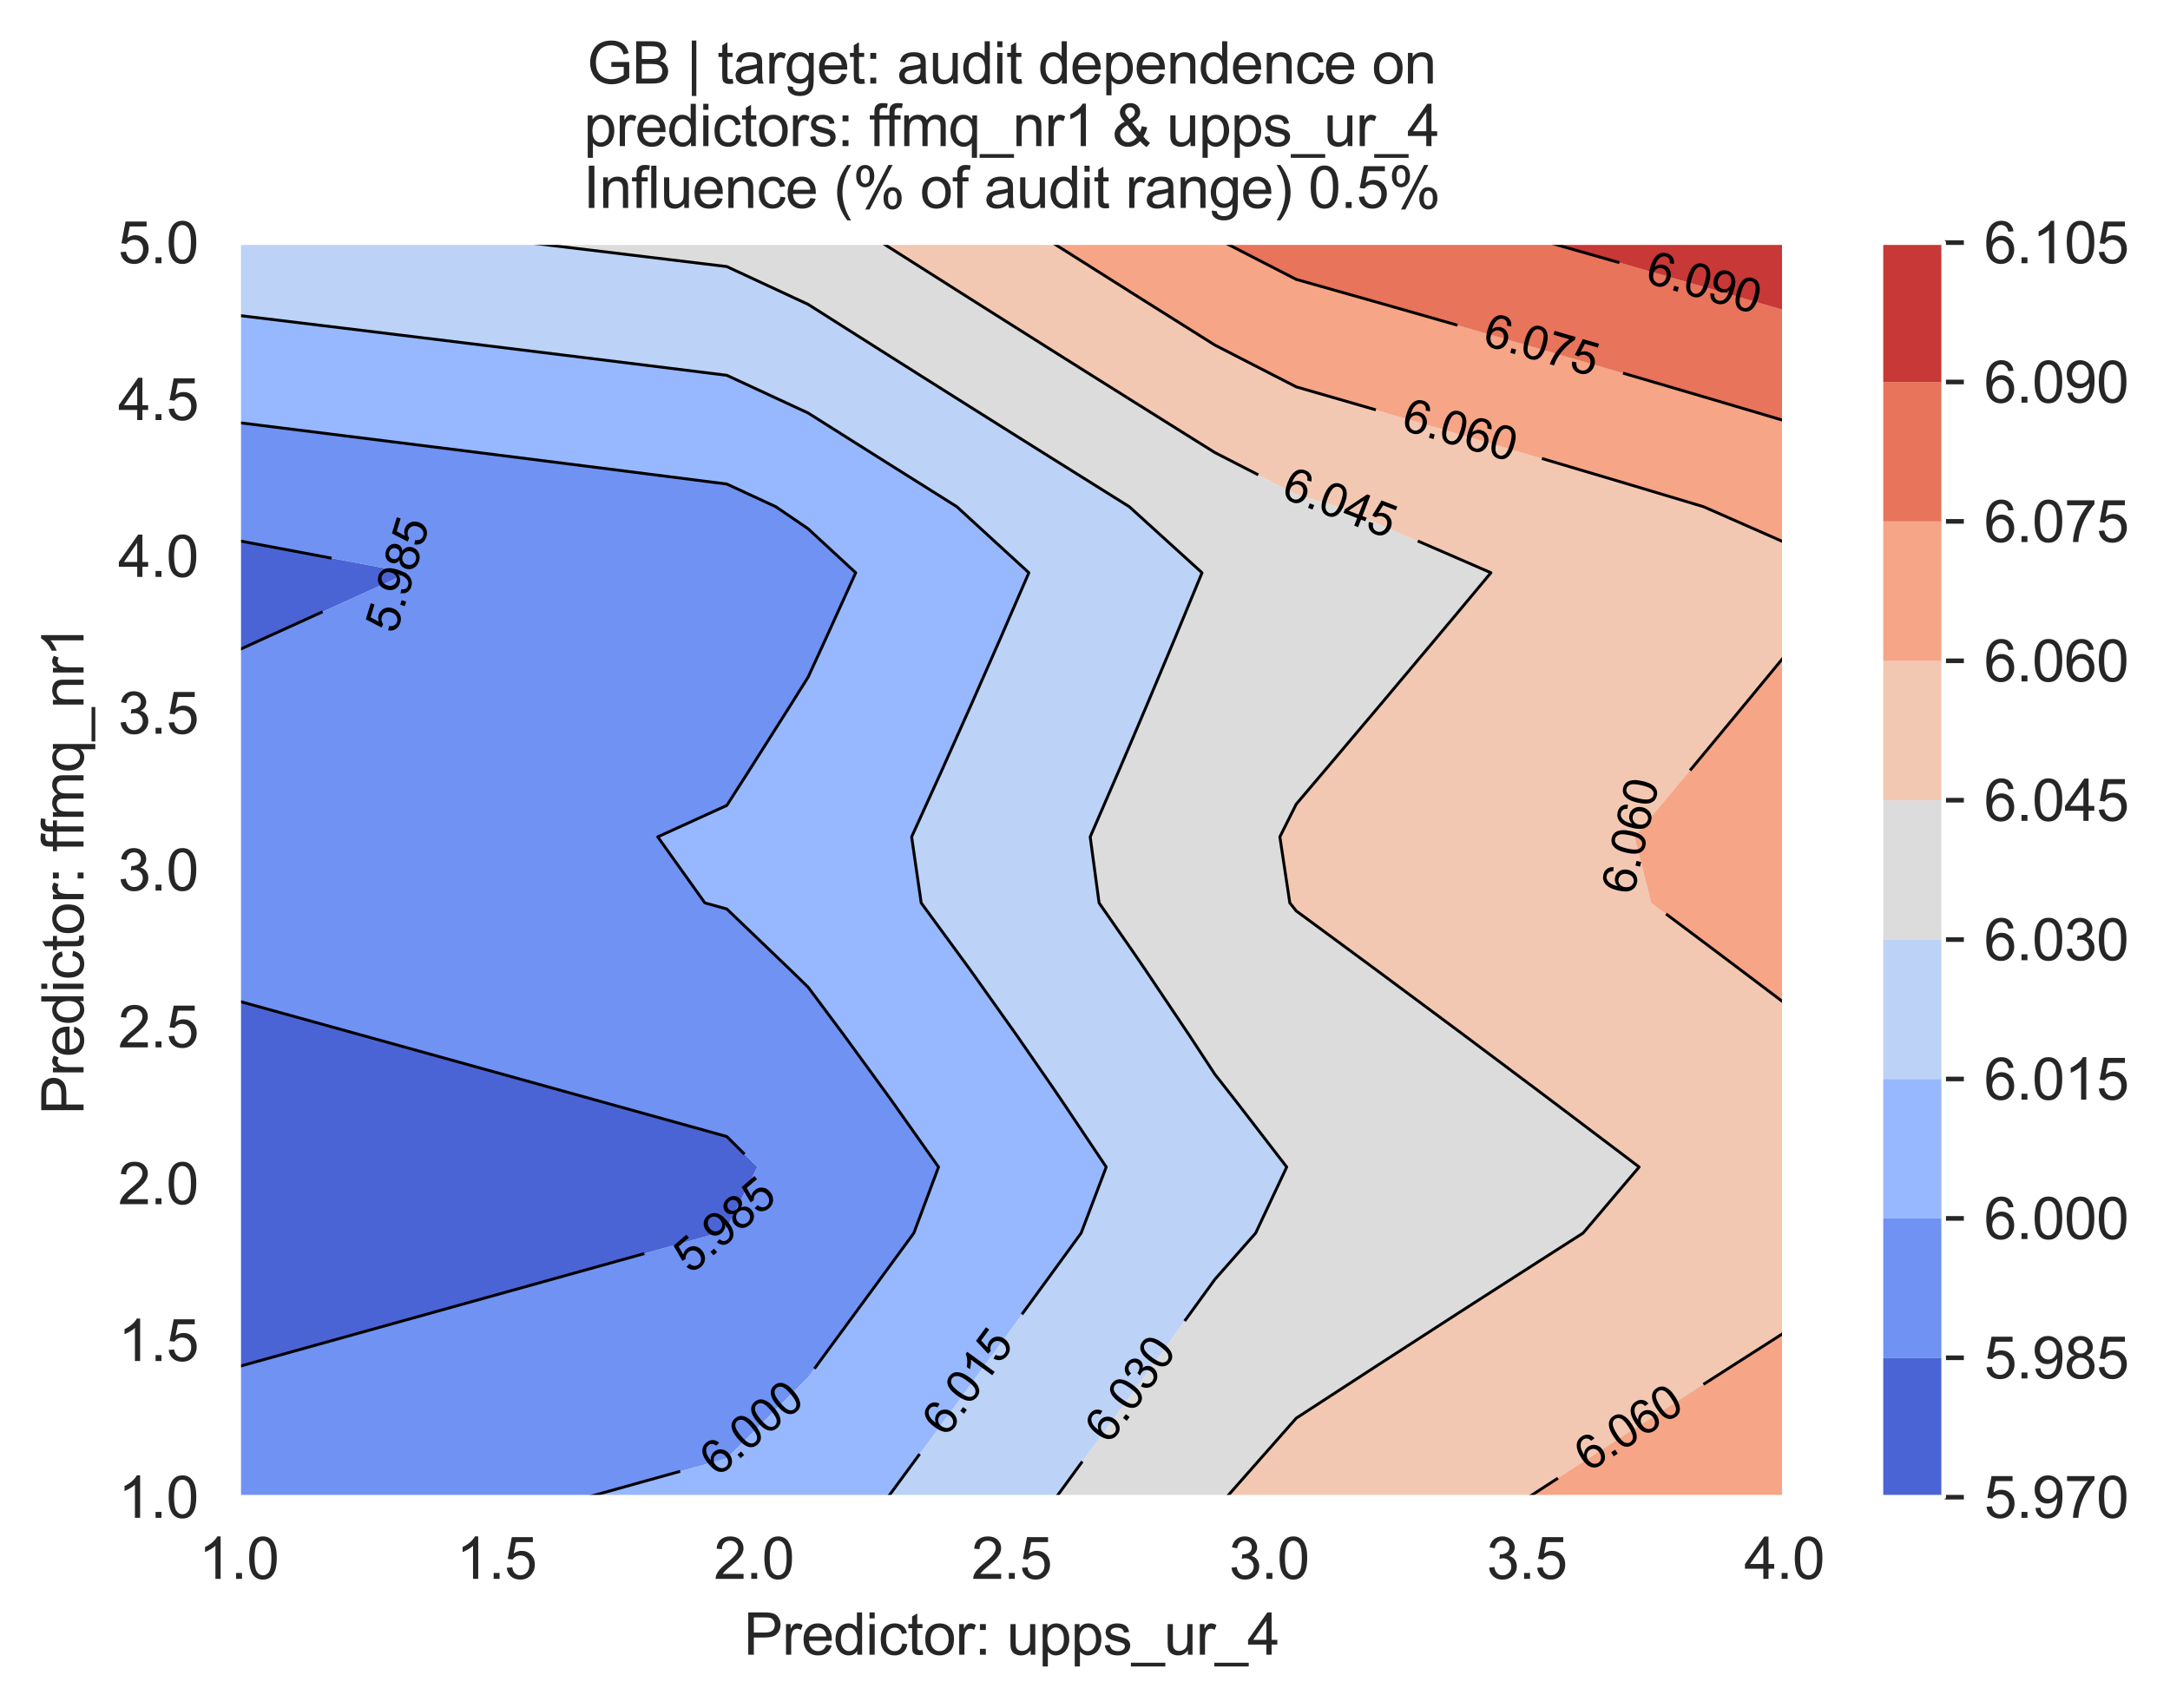 <?xml version="1.0" encoding="utf-8" standalone="no"?>
<!DOCTYPE svg PUBLIC "-//W3C//DTD SVG 1.1//EN"
  "http://www.w3.org/Graphics/SVG/1.1/DTD/svg11.dtd">
<svg xmlns:xlink="http://www.w3.org/1999/xlink" width="376.041pt" height="295.974pt" viewBox="0 0 376.041 295.974" xmlns="http://www.w3.org/2000/svg" version="1.1">
 <defs>
  <style type="text/css">*{stroke-linejoin: round; stroke-linecap: butt}</style>
 </defs>
 <g id="figure_1">
  <g id="patch_1">
   <path d="M 0 295.974 
L 376.041 295.974 
L 376.041 0 
L 0 0 
z
" style="fill: #ffffff"/>
  </g>
  <g id="axes_1">
   <g id="patch_2">
    <path d="M 41.367 259.483 
L 309.207 259.483 
L 309.207 42.043 
L 41.367 42.043 
z
" style="fill: #eaeaf2"/>
   </g>
   <g id="matplotlib.axis_1">
    <g id="xtick_1">
     <g id="line2d_1">
      <path d="M 41.367 259.483 
L 41.367 42.043 
" clip-path="url(#pe0d2e2b05d)" style="fill: none; stroke: #ffffff; stroke-width: 0.8; stroke-linecap: round"/>
     </g>
     <g id="text_1">
      <!-- 1.0 -->
      <g style="fill: #262626" transform="translate(34.417 273.641)scale(0.1 -0.1)">
       <defs>
        <path id="ArialMT-31" d="M 2384 0 
L 1822 0 
L 1822 3584 
Q 1619 3391 1289 3197 
Q 959 3003 697 2906 
L 697 3450 
Q 1169 3672 1522 3987 
Q 1875 4303 2022 4600 
L 2384 4600 
L 2384 0 
z
" transform="scale(0.016)"/>
        <path id="ArialMT-2e" d="M 581 0 
L 581 641 
L 1222 641 
L 1222 0 
L 581 0 
z
" transform="scale(0.016)"/>
        <path id="ArialMT-30" d="M 266 2259 
Q 266 3072 433 3567 
Q 600 4063 929 4331 
Q 1259 4600 1759 4600 
Q 2128 4600 2406 4451 
Q 2684 4303 2865 4023 
Q 3047 3744 3150 3342 
Q 3253 2941 3253 2259 
Q 3253 1453 3087 958 
Q 2922 463 2592 192 
Q 2263 -78 1759 -78 
Q 1097 -78 719 397 
Q 266 969 266 2259 
z
M 844 2259 
Q 844 1131 1108 757 
Q 1372 384 1759 384 
Q 2147 384 2411 759 
Q 2675 1134 2675 2259 
Q 2675 3391 2411 3762 
Q 2147 4134 1753 4134 
Q 1366 4134 1134 3806 
Q 844 3388 844 2259 
z
" transform="scale(0.016)"/>
       </defs>
       <use xlink:href="#ArialMT-31"/>
       <use xlink:href="#ArialMT-2e" x="55.615"/>
       <use xlink:href="#ArialMT-30" x="83.398"/>
      </g>
     </g>
    </g>
    <g id="xtick_2">
     <g id="line2d_2">
      <path d="M 86.007 259.483 
L 86.007 42.043 
" clip-path="url(#pe0d2e2b05d)" style="fill: none; stroke: #ffffff; stroke-width: 0.8; stroke-linecap: round"/>
     </g>
     <g id="text_2">
      <!-- 1.5 -->
      <g style="fill: #262626" transform="translate(79.057 273.641)scale(0.1 -0.1)">
       <defs>
        <path id="ArialMT-35" d="M 266 1200 
L 856 1250 
Q 922 819 1161 601 
Q 1400 384 1738 384 
Q 2144 384 2425 690 
Q 2706 997 2706 1503 
Q 2706 1984 2436 2262 
Q 2166 2541 1728 2541 
Q 1456 2541 1237 2417 
Q 1019 2294 894 2097 
L 366 2166 
L 809 4519 
L 3088 4519 
L 3088 3981 
L 1259 3981 
L 1013 2750 
Q 1425 3038 1878 3038 
Q 2478 3038 2890 2622 
Q 3303 2206 3303 1553 
Q 3303 931 2941 478 
Q 2500 -78 1738 -78 
Q 1113 -78 717 272 
Q 322 622 266 1200 
z
" transform="scale(0.016)"/>
       </defs>
       <use xlink:href="#ArialMT-31"/>
       <use xlink:href="#ArialMT-2e" x="55.615"/>
       <use xlink:href="#ArialMT-35" x="83.398"/>
      </g>
     </g>
    </g>
    <g id="xtick_3">
     <g id="line2d_3">
      <path d="M 130.647 259.483 
L 130.647 42.043 
" clip-path="url(#pe0d2e2b05d)" style="fill: none; stroke: #ffffff; stroke-width: 0.8; stroke-linecap: round"/>
     </g>
     <g id="text_3">
      <!-- 2.0 -->
      <g style="fill: #262626" transform="translate(123.697 273.641)scale(0.1 -0.1)">
       <defs>
        <path id="ArialMT-32" d="M 3222 541 
L 3222 0 
L 194 0 
Q 188 203 259 391 
Q 375 700 629 1000 
Q 884 1300 1366 1694 
Q 2113 2306 2375 2664 
Q 2638 3022 2638 3341 
Q 2638 3675 2398 3904 
Q 2159 4134 1775 4134 
Q 1369 4134 1125 3890 
Q 881 3647 878 3216 
L 300 3275 
Q 359 3922 746 4261 
Q 1134 4600 1788 4600 
Q 2447 4600 2831 4234 
Q 3216 3869 3216 3328 
Q 3216 3053 3103 2787 
Q 2991 2522 2730 2228 
Q 2469 1934 1863 1422 
Q 1356 997 1212 845 
Q 1069 694 975 541 
L 3222 541 
z
" transform="scale(0.016)"/>
       </defs>
       <use xlink:href="#ArialMT-32"/>
       <use xlink:href="#ArialMT-2e" x="55.615"/>
       <use xlink:href="#ArialMT-30" x="83.398"/>
      </g>
     </g>
    </g>
    <g id="xtick_4">
     <g id="line2d_4">
      <path d="M 175.287 259.483 
L 175.287 42.043 
" clip-path="url(#pe0d2e2b05d)" style="fill: none; stroke: #ffffff; stroke-width: 0.8; stroke-linecap: round"/>
     </g>
     <g id="text_4">
      <!-- 2.5 -->
      <g style="fill: #262626" transform="translate(168.337 273.641)scale(0.1 -0.1)">
       <use xlink:href="#ArialMT-32"/>
       <use xlink:href="#ArialMT-2e" x="55.615"/>
       <use xlink:href="#ArialMT-35" x="83.398"/>
      </g>
     </g>
    </g>
    <g id="xtick_5">
     <g id="line2d_5">
      <path d="M 219.927 259.483 
L 219.927 42.043 
" clip-path="url(#pe0d2e2b05d)" style="fill: none; stroke: #ffffff; stroke-width: 0.8; stroke-linecap: round"/>
     </g>
     <g id="text_5">
      <!-- 3.0 -->
      <g style="fill: #262626" transform="translate(212.977 273.641)scale(0.1 -0.1)">
       <defs>
        <path id="ArialMT-33" d="M 269 1209 
L 831 1284 
Q 928 806 1161 595 
Q 1394 384 1728 384 
Q 2125 384 2398 659 
Q 2672 934 2672 1341 
Q 2672 1728 2419 1979 
Q 2166 2231 1775 2231 
Q 1616 2231 1378 2169 
L 1441 2663 
Q 1497 2656 1531 2656 
Q 1891 2656 2178 2843 
Q 2466 3031 2466 3422 
Q 2466 3731 2256 3934 
Q 2047 4138 1716 4138 
Q 1388 4138 1169 3931 
Q 950 3725 888 3313 
L 325 3413 
Q 428 3978 793 4289 
Q 1159 4600 1703 4600 
Q 2078 4600 2393 4439 
Q 2709 4278 2876 4000 
Q 3044 3722 3044 3409 
Q 3044 3113 2884 2869 
Q 2725 2625 2413 2481 
Q 2819 2388 3044 2092 
Q 3269 1797 3269 1353 
Q 3269 753 2831 336 
Q 2394 -81 1725 -81 
Q 1122 -81 723 278 
Q 325 638 269 1209 
z
" transform="scale(0.016)"/>
       </defs>
       <use xlink:href="#ArialMT-33"/>
       <use xlink:href="#ArialMT-2e" x="55.615"/>
       <use xlink:href="#ArialMT-30" x="83.398"/>
      </g>
     </g>
    </g>
    <g id="xtick_6">
     <g id="line2d_6">
      <path d="M 264.567 259.483 
L 264.567 42.043 
" clip-path="url(#pe0d2e2b05d)" style="fill: none; stroke: #ffffff; stroke-width: 0.8; stroke-linecap: round"/>
     </g>
     <g id="text_6">
      <!-- 3.5 -->
      <g style="fill: #262626" transform="translate(257.617 273.641)scale(0.1 -0.1)">
       <use xlink:href="#ArialMT-33"/>
       <use xlink:href="#ArialMT-2e" x="55.615"/>
       <use xlink:href="#ArialMT-35" x="83.398"/>
      </g>
     </g>
    </g>
    <g id="xtick_7">
     <g id="line2d_7">
      <path d="M 309.207 259.483 
L 309.207 42.043 
" clip-path="url(#pe0d2e2b05d)" style="fill: none; stroke: #ffffff; stroke-width: 0.8; stroke-linecap: round"/>
     </g>
     <g id="text_7">
      <!-- 4.0 -->
      <g style="fill: #262626" transform="translate(302.257 273.641)scale(0.1 -0.1)">
       <defs>
        <path id="ArialMT-34" d="M 2069 0 
L 2069 1097 
L 81 1097 
L 81 1613 
L 2172 4581 
L 2631 4581 
L 2631 1613 
L 3250 1613 
L 3250 1097 
L 2631 1097 
L 2631 0 
L 2069 0 
z
M 2069 1613 
L 2069 3678 
L 634 1613 
L 2069 1613 
z
" transform="scale(0.016)"/>
       </defs>
       <use xlink:href="#ArialMT-34"/>
       <use xlink:href="#ArialMT-2e" x="55.615"/>
       <use xlink:href="#ArialMT-30" x="83.398"/>
      </g>
     </g>
    </g>
    <g id="text_8">
     <!-- Predictor: upps_ur_4 -->
     <g style="fill: #262626" transform="translate(128.875 286.786)scale(0.1 -0.1)">
      <defs>
       <path id="ArialMT-50" d="M 494 0 
L 494 4581 
L 2222 4581 
Q 2678 4581 2919 4538 
Q 3256 4481 3484 4323 
Q 3713 4166 3852 3881 
Q 3991 3597 3991 3256 
Q 3991 2672 3619 2267 
Q 3247 1863 2275 1863 
L 1100 1863 
L 1100 0 
L 494 0 
z
M 1100 2403 
L 2284 2403 
Q 2872 2403 3119 2622 
Q 3366 2841 3366 3238 
Q 3366 3525 3220 3729 
Q 3075 3934 2838 4000 
Q 2684 4041 2272 4041 
L 1100 4041 
L 1100 2403 
z
" transform="scale(0.016)"/>
       <path id="ArialMT-72" d="M 416 0 
L 416 3319 
L 922 3319 
L 922 2816 
Q 1116 3169 1280 3281 
Q 1444 3394 1641 3394 
Q 1925 3394 2219 3213 
L 2025 2691 
Q 1819 2813 1613 2813 
Q 1428 2813 1281 2702 
Q 1134 2591 1072 2394 
Q 978 2094 978 1738 
L 978 0 
L 416 0 
z
" transform="scale(0.016)"/>
       <path id="ArialMT-65" d="M 2694 1069 
L 3275 997 
Q 3138 488 2766 206 
Q 2394 -75 1816 -75 
Q 1088 -75 661 373 
Q 234 822 234 1631 
Q 234 2469 665 2931 
Q 1097 3394 1784 3394 
Q 2450 3394 2872 2941 
Q 3294 2488 3294 1666 
Q 3294 1616 3291 1516 
L 816 1516 
Q 847 969 1125 678 
Q 1403 388 1819 388 
Q 2128 388 2347 550 
Q 2566 713 2694 1069 
z
M 847 1978 
L 2700 1978 
Q 2663 2397 2488 2606 
Q 2219 2931 1791 2931 
Q 1403 2931 1139 2672 
Q 875 2413 847 1978 
z
" transform="scale(0.016)"/>
       <path id="ArialMT-64" d="M 2575 0 
L 2575 419 
Q 2259 -75 1647 -75 
Q 1250 -75 917 144 
Q 584 363 401 755 
Q 219 1147 219 1656 
Q 219 2153 384 2558 
Q 550 2963 881 3178 
Q 1213 3394 1622 3394 
Q 1922 3394 2156 3267 
Q 2391 3141 2538 2938 
L 2538 4581 
L 3097 4581 
L 3097 0 
L 2575 0 
z
M 797 1656 
Q 797 1019 1065 703 
Q 1334 388 1700 388 
Q 2069 388 2326 689 
Q 2584 991 2584 1609 
Q 2584 2291 2321 2609 
Q 2059 2928 1675 2928 
Q 1300 2928 1048 2622 
Q 797 2316 797 1656 
z
" transform="scale(0.016)"/>
       <path id="ArialMT-69" d="M 425 3934 
L 425 4581 
L 988 4581 
L 988 3934 
L 425 3934 
z
M 425 0 
L 425 3319 
L 988 3319 
L 988 0 
L 425 0 
z
" transform="scale(0.016)"/>
       <path id="ArialMT-63" d="M 2588 1216 
L 3141 1144 
Q 3050 572 2676 248 
Q 2303 -75 1759 -75 
Q 1078 -75 664 370 
Q 250 816 250 1647 
Q 250 2184 428 2587 
Q 606 2991 970 3192 
Q 1334 3394 1763 3394 
Q 2303 3394 2647 3120 
Q 2991 2847 3088 2344 
L 2541 2259 
Q 2463 2594 2264 2762 
Q 2066 2931 1784 2931 
Q 1359 2931 1093 2626 
Q 828 2322 828 1663 
Q 828 994 1084 691 
Q 1341 388 1753 388 
Q 2084 388 2306 591 
Q 2528 794 2588 1216 
z
" transform="scale(0.016)"/>
       <path id="ArialMT-74" d="M 1650 503 
L 1731 6 
Q 1494 -44 1306 -44 
Q 1000 -44 831 53 
Q 663 150 594 308 
Q 525 466 525 972 
L 525 2881 
L 113 2881 
L 113 3319 
L 525 3319 
L 525 4141 
L 1084 4478 
L 1084 3319 
L 1650 3319 
L 1650 2881 
L 1084 2881 
L 1084 941 
Q 1084 700 1114 631 
Q 1144 563 1211 522 
Q 1278 481 1403 481 
Q 1497 481 1650 503 
z
" transform="scale(0.016)"/>
       <path id="ArialMT-6f" d="M 213 1659 
Q 213 2581 725 3025 
Q 1153 3394 1769 3394 
Q 2453 3394 2887 2945 
Q 3322 2497 3322 1706 
Q 3322 1066 3130 698 
Q 2938 331 2570 128 
Q 2203 -75 1769 -75 
Q 1072 -75 642 372 
Q 213 819 213 1659 
z
M 791 1659 
Q 791 1022 1069 705 
Q 1347 388 1769 388 
Q 2188 388 2466 706 
Q 2744 1025 2744 1678 
Q 2744 2294 2464 2611 
Q 2184 2928 1769 2928 
Q 1347 2928 1069 2612 
Q 791 2297 791 1659 
z
" transform="scale(0.016)"/>
       <path id="ArialMT-3a" d="M 578 2678 
L 578 3319 
L 1219 3319 
L 1219 2678 
L 578 2678 
z
M 578 0 
L 578 641 
L 1219 641 
L 1219 0 
L 578 0 
z
" transform="scale(0.016)"/>
       <path id="ArialMT-20" transform="scale(0.016)"/>
       <path id="ArialMT-75" d="M 2597 0 
L 2597 488 
Q 2209 -75 1544 -75 
Q 1250 -75 995 37 
Q 741 150 617 320 
Q 494 491 444 738 
Q 409 903 409 1263 
L 409 3319 
L 972 3319 
L 972 1478 
Q 972 1038 1006 884 
Q 1059 663 1231 536 
Q 1403 409 1656 409 
Q 1909 409 2131 539 
Q 2353 669 2445 892 
Q 2538 1116 2538 1541 
L 2538 3319 
L 3100 3319 
L 3100 0 
L 2597 0 
z
" transform="scale(0.016)"/>
       <path id="ArialMT-70" d="M 422 -1272 
L 422 3319 
L 934 3319 
L 934 2888 
Q 1116 3141 1344 3267 
Q 1572 3394 1897 3394 
Q 2322 3394 2647 3175 
Q 2972 2956 3137 2557 
Q 3303 2159 3303 1684 
Q 3303 1175 3120 767 
Q 2938 359 2589 142 
Q 2241 -75 1856 -75 
Q 1575 -75 1351 44 
Q 1128 163 984 344 
L 984 -1272 
L 422 -1272 
z
M 931 1641 
Q 931 1000 1190 694 
Q 1450 388 1819 388 
Q 2194 388 2461 705 
Q 2728 1022 2728 1688 
Q 2728 2322 2467 2637 
Q 2206 2953 1844 2953 
Q 1484 2953 1207 2617 
Q 931 2281 931 1641 
z
" transform="scale(0.016)"/>
       <path id="ArialMT-73" d="M 197 991 
L 753 1078 
Q 800 744 1014 566 
Q 1228 388 1613 388 
Q 2000 388 2187 545 
Q 2375 703 2375 916 
Q 2375 1106 2209 1216 
Q 2094 1291 1634 1406 
Q 1016 1563 777 1677 
Q 538 1791 414 1992 
Q 291 2194 291 2438 
Q 291 2659 392 2848 
Q 494 3038 669 3163 
Q 800 3259 1026 3326 
Q 1253 3394 1513 3394 
Q 1903 3394 2198 3281 
Q 2494 3169 2634 2976 
Q 2775 2784 2828 2463 
L 2278 2388 
Q 2241 2644 2061 2787 
Q 1881 2931 1553 2931 
Q 1166 2931 1000 2803 
Q 834 2675 834 2503 
Q 834 2394 903 2306 
Q 972 2216 1119 2156 
Q 1203 2125 1616 2013 
Q 2213 1853 2448 1751 
Q 2684 1650 2818 1456 
Q 2953 1263 2953 975 
Q 2953 694 2789 445 
Q 2625 197 2315 61 
Q 2006 -75 1616 -75 
Q 969 -75 630 194 
Q 291 463 197 991 
z
" transform="scale(0.016)"/>
       <path id="ArialMT-5f" d="M -97 -1272 
L -97 -866 
L 3631 -866 
L 3631 -1272 
L -97 -1272 
z
" transform="scale(0.016)"/>
      </defs>
      <use xlink:href="#ArialMT-50"/>
      <use xlink:href="#ArialMT-72" x="66.699"/>
      <use xlink:href="#ArialMT-65" x="100"/>
      <use xlink:href="#ArialMT-64" x="155.615"/>
      <use xlink:href="#ArialMT-69" x="211.23"/>
      <use xlink:href="#ArialMT-63" x="233.447"/>
      <use xlink:href="#ArialMT-74" x="283.447"/>
      <use xlink:href="#ArialMT-6f" x="311.23"/>
      <use xlink:href="#ArialMT-72" x="366.846"/>
      <use xlink:href="#ArialMT-3a" x="400.146"/>
      <use xlink:href="#ArialMT-20" x="427.93"/>
      <use xlink:href="#ArialMT-75" x="455.713"/>
      <use xlink:href="#ArialMT-70" x="511.328"/>
      <use xlink:href="#ArialMT-70" x="566.943"/>
      <use xlink:href="#ArialMT-73" x="622.559"/>
      <use xlink:href="#ArialMT-5f" x="672.559"/>
      <use xlink:href="#ArialMT-75" x="728.174"/>
      <use xlink:href="#ArialMT-72" x="783.789"/>
      <use xlink:href="#ArialMT-5f" x="817.09"/>
      <use xlink:href="#ArialMT-34" x="872.705"/>
     </g>
    </g>
   </g>
   <g id="matplotlib.axis_2">
    <g id="ytick_1">
     <g id="line2d_8">
      <path d="M 41.367 259.483 
L 309.207 259.483 
" clip-path="url(#pe0d2e2b05d)" style="fill: none; stroke: #ffffff; stroke-width: 0.8; stroke-linecap: round"/>
     </g>
     <g id="text_9">
      <!-- 1.0 -->
      <g style="fill: #262626" transform="translate(20.467 263.062)scale(0.1 -0.1)">
       <use xlink:href="#ArialMT-31"/>
       <use xlink:href="#ArialMT-2e" x="55.615"/>
       <use xlink:href="#ArialMT-30" x="83.398"/>
      </g>
     </g>
    </g>
    <g id="ytick_2">
     <g id="line2d_9">
      <path d="M 41.367 232.303 
L 309.207 232.303 
" clip-path="url(#pe0d2e2b05d)" style="fill: none; stroke: #ffffff; stroke-width: 0.8; stroke-linecap: round"/>
     </g>
     <g id="text_10">
      <!-- 1.5 -->
      <g style="fill: #262626" transform="translate(20.467 235.882)scale(0.1 -0.1)">
       <use xlink:href="#ArialMT-31"/>
       <use xlink:href="#ArialMT-2e" x="55.615"/>
       <use xlink:href="#ArialMT-35" x="83.398"/>
      </g>
     </g>
    </g>
    <g id="ytick_3">
     <g id="line2d_10">
      <path d="M 41.367 205.123 
L 309.207 205.123 
" clip-path="url(#pe0d2e2b05d)" style="fill: none; stroke: #ffffff; stroke-width: 0.8; stroke-linecap: round"/>
     </g>
     <g id="text_11">
      <!-- 2.0 -->
      <g style="fill: #262626" transform="translate(20.467 208.702)scale(0.1 -0.1)">
       <use xlink:href="#ArialMT-32"/>
       <use xlink:href="#ArialMT-2e" x="55.615"/>
       <use xlink:href="#ArialMT-30" x="83.398"/>
      </g>
     </g>
    </g>
    <g id="ytick_4">
     <g id="line2d_11">
      <path d="M 41.367 177.943 
L 309.207 177.943 
" clip-path="url(#pe0d2e2b05d)" style="fill: none; stroke: #ffffff; stroke-width: 0.8; stroke-linecap: round"/>
     </g>
     <g id="text_12">
      <!-- 2.5 -->
      <g style="fill: #262626" transform="translate(20.467 181.522)scale(0.1 -0.1)">
       <use xlink:href="#ArialMT-32"/>
       <use xlink:href="#ArialMT-2e" x="55.615"/>
       <use xlink:href="#ArialMT-35" x="83.398"/>
      </g>
     </g>
    </g>
    <g id="ytick_5">
     <g id="line2d_12">
      <path d="M 41.367 150.763 
L 309.207 150.763 
" clip-path="url(#pe0d2e2b05d)" style="fill: none; stroke: #ffffff; stroke-width: 0.8; stroke-linecap: round"/>
     </g>
     <g id="text_13">
      <!-- 3.0 -->
      <g style="fill: #262626" transform="translate(20.467 154.342)scale(0.1 -0.1)">
       <use xlink:href="#ArialMT-33"/>
       <use xlink:href="#ArialMT-2e" x="55.615"/>
       <use xlink:href="#ArialMT-30" x="83.398"/>
      </g>
     </g>
    </g>
    <g id="ytick_6">
     <g id="line2d_13">
      <path d="M 41.367 123.583 
L 309.207 123.583 
" clip-path="url(#pe0d2e2b05d)" style="fill: none; stroke: #ffffff; stroke-width: 0.8; stroke-linecap: round"/>
     </g>
     <g id="text_14">
      <!-- 3.5 -->
      <g style="fill: #262626" transform="translate(20.467 127.162)scale(0.1 -0.1)">
       <use xlink:href="#ArialMT-33"/>
       <use xlink:href="#ArialMT-2e" x="55.615"/>
       <use xlink:href="#ArialMT-35" x="83.398"/>
      </g>
     </g>
    </g>
    <g id="ytick_7">
     <g id="line2d_14">
      <path d="M 41.367 96.403 
L 309.207 96.403 
" clip-path="url(#pe0d2e2b05d)" style="fill: none; stroke: #ffffff; stroke-width: 0.8; stroke-linecap: round"/>
     </g>
     <g id="text_15">
      <!-- 4.0 -->
      <g style="fill: #262626" transform="translate(20.467 99.982)scale(0.1 -0.1)">
       <use xlink:href="#ArialMT-34"/>
       <use xlink:href="#ArialMT-2e" x="55.615"/>
       <use xlink:href="#ArialMT-30" x="83.398"/>
      </g>
     </g>
    </g>
    <g id="ytick_8">
     <g id="line2d_15">
      <path d="M 41.367 69.223 
L 309.207 69.223 
" clip-path="url(#pe0d2e2b05d)" style="fill: none; stroke: #ffffff; stroke-width: 0.8; stroke-linecap: round"/>
     </g>
     <g id="text_16">
      <!-- 4.5 -->
      <g style="fill: #262626" transform="translate(20.467 72.802)scale(0.1 -0.1)">
       <use xlink:href="#ArialMT-34"/>
       <use xlink:href="#ArialMT-2e" x="55.615"/>
       <use xlink:href="#ArialMT-35" x="83.398"/>
      </g>
     </g>
    </g>
    <g id="ytick_9">
     <g id="line2d_16">
      <path d="M 41.367 42.043 
L 309.207 42.043 
" clip-path="url(#pe0d2e2b05d)" style="fill: none; stroke: #ffffff; stroke-width: 0.8; stroke-linecap: round"/>
     </g>
     <g id="text_17">
      <!-- 5.0 -->
      <g style="fill: #262626" transform="translate(20.467 45.622)scale(0.1 -0.1)">
       <use xlink:href="#ArialMT-35"/>
       <use xlink:href="#ArialMT-2e" x="55.615"/>
       <use xlink:href="#ArialMT-30" x="83.398"/>
      </g>
     </g>
    </g>
    <g id="text_18">
     <!-- Predictor: ffmq_nr1 -->
     <g style="fill: #262626" transform="translate(14.48 193.19)rotate(-90)scale(0.1 -0.1)">
      <defs>
       <path id="ArialMT-66" d="M 556 0 
L 556 2881 
L 59 2881 
L 59 3319 
L 556 3319 
L 556 3672 
Q 556 4006 616 4169 
Q 697 4388 901 4523 
Q 1106 4659 1475 4659 
Q 1713 4659 2000 4603 
L 1916 4113 
Q 1741 4144 1584 4144 
Q 1328 4144 1222 4034 
Q 1116 3925 1116 3625 
L 1116 3319 
L 1763 3319 
L 1763 2881 
L 1116 2881 
L 1116 0 
L 556 0 
z
" transform="scale(0.016)"/>
       <path id="ArialMT-6d" d="M 422 0 
L 422 3319 
L 925 3319 
L 925 2853 
Q 1081 3097 1340 3245 
Q 1600 3394 1931 3394 
Q 2300 3394 2536 3241 
Q 2772 3088 2869 2813 
Q 3263 3394 3894 3394 
Q 4388 3394 4653 3120 
Q 4919 2847 4919 2278 
L 4919 0 
L 4359 0 
L 4359 2091 
Q 4359 2428 4304 2576 
Q 4250 2725 4106 2815 
Q 3963 2906 3769 2906 
Q 3419 2906 3187 2673 
Q 2956 2441 2956 1928 
L 2956 0 
L 2394 0 
L 2394 2156 
Q 2394 2531 2256 2718 
Q 2119 2906 1806 2906 
Q 1569 2906 1367 2781 
Q 1166 2656 1075 2415 
Q 984 2175 984 1722 
L 984 0 
L 422 0 
z
" transform="scale(0.016)"/>
       <path id="ArialMT-71" d="M 2538 -1272 
L 2538 353 
Q 2406 169 2170 47 
Q 1934 -75 1669 -75 
Q 1078 -75 651 397 
Q 225 869 225 1691 
Q 225 2191 398 2587 
Q 572 2984 901 3189 
Q 1231 3394 1625 3394 
Q 2241 3394 2594 2875 
L 2594 3319 
L 3100 3319 
L 3100 -1272 
L 2538 -1272 
z
M 803 1669 
Q 803 1028 1072 708 
Q 1341 388 1716 388 
Q 2075 388 2334 692 
Q 2594 997 2594 1619 
Q 2594 2281 2320 2615 
Q 2047 2950 1678 2950 
Q 1313 2950 1058 2639 
Q 803 2328 803 1669 
z
" transform="scale(0.016)"/>
       <path id="ArialMT-6e" d="M 422 0 
L 422 3319 
L 928 3319 
L 928 2847 
Q 1294 3394 1984 3394 
Q 2284 3394 2536 3286 
Q 2788 3178 2913 3003 
Q 3038 2828 3088 2588 
Q 3119 2431 3119 2041 
L 3119 0 
L 2556 0 
L 2556 2019 
Q 2556 2363 2490 2533 
Q 2425 2703 2258 2804 
Q 2091 2906 1866 2906 
Q 1506 2906 1245 2678 
Q 984 2450 984 1813 
L 984 0 
L 422 0 
z
" transform="scale(0.016)"/>
      </defs>
      <use xlink:href="#ArialMT-50"/>
      <use xlink:href="#ArialMT-72" x="66.699"/>
      <use xlink:href="#ArialMT-65" x="100"/>
      <use xlink:href="#ArialMT-64" x="155.615"/>
      <use xlink:href="#ArialMT-69" x="211.23"/>
      <use xlink:href="#ArialMT-63" x="233.447"/>
      <use xlink:href="#ArialMT-74" x="283.447"/>
      <use xlink:href="#ArialMT-6f" x="311.23"/>
      <use xlink:href="#ArialMT-72" x="366.846"/>
      <use xlink:href="#ArialMT-3a" x="400.146"/>
      <use xlink:href="#ArialMT-20" x="427.93"/>
      <use xlink:href="#ArialMT-66" x="455.713"/>
      <use xlink:href="#ArialMT-66" x="481.746"/>
      <use xlink:href="#ArialMT-6d" x="509.529"/>
      <use xlink:href="#ArialMT-71" x="592.83"/>
      <use xlink:href="#ArialMT-5f" x="648.445"/>
      <use xlink:href="#ArialMT-6e" x="704.061"/>
      <use xlink:href="#ArialMT-72" x="759.676"/>
      <use xlink:href="#ArialMT-31" x="792.977"/>
     </g>
    </g>
   </g>
   <g id="PathCollection_1">
    <path d="M 42.258 236.595 
L 55.464 232.915 
L 69.561 228.988 
L 83.335 225.15 
L 83.658 225.061 
L 97.755 221.133 
L 111.851 217.206 
L 124.412 213.706 
L 125.948 212.85 
L 131.249 202.262 
L 125.948 196.975 
L 111.851 193.056 
L 103.796 190.818 
L 97.755 189.14 
L 83.658 185.228 
L 69.561 181.319 
L 62.542 179.374 
L 55.464 177.413 
L 41.367 173.511 
L 41.367 179.374 
L 41.367 190.818 
L 41.367 202.262 
L 41.367 213.706 
L 41.367 225.15 
L 41.367 236.595 
L 41.367 236.843 
z
" clip-path="url(#pe0d2e2b05d)" style="fill: #4b64d5"/>
    <path d="M 45.612 110.708 
L 55.464 106.225 
L 69.561 99.836 
L 70.826 99.264 
L 69.561 99.024 
L 55.464 96.362 
L 41.367 93.715 
L 41.367 99.264 
L 41.367 110.708 
L 41.367 112.644 
z
" clip-path="url(#pe0d2e2b05d)" style="fill: #4b64d5"/>
   </g>
   <g id="PathCollection_2">
    <path d="M 55.464 259.483 
L 69.561 259.483 
L 83.658 259.483 
L 97.755 259.483 
L 101.776 259.483 
L 111.851 256.676 
L 125.948 252.749 
L 130.675 248.039 
L 140.045 238.686 
L 141.583 236.595 
L 149.984 225.15 
L 154.142 219.474 
L 158.361 213.706 
L 162.64 202.262 
L 154.551 190.818 
L 154.142 190.248 
L 146.223 179.374 
L 140.045 171.097 
L 136.793 167.929 
L 125.948 157.538 
L 122.147 156.485 
L 113.983 145.041 
L 125.948 139.593 
L 129.784 133.597 
L 137.033 122.153 
L 140.045 117.352 
L 143.095 110.708 
L 148.286 99.264 
L 140.045 91.642 
L 134.441 87.82 
L 125.948 83.887 
L 111.851 82.093 
L 97.755 80.307 
L 83.658 78.53 
L 69.561 76.761 
L 66.48 76.376 
L 55.464 75.001 
L 41.367 73.248 
L 41.367 76.376 
L 41.367 87.82 
L 41.367 93.715 
L 55.464 96.362 
L 69.561 99.024 
L 70.826 99.264 
L 69.561 99.836 
L 55.464 106.225 
L 45.612 110.708 
L 41.367 112.644 
L 41.367 122.153 
L 41.367 133.597 
L 41.367 145.041 
L 41.367 156.485 
L 41.367 167.929 
L 41.367 173.511 
L 55.464 177.413 
L 62.542 179.374 
L 69.561 181.319 
L 83.658 185.228 
L 97.755 189.14 
L 103.796 190.818 
L 111.851 193.056 
L 125.948 196.975 
L 131.249 202.262 
L 125.948 212.85 
L 124.412 213.706 
L 111.851 217.206 
L 97.755 221.133 
L 83.658 225.061 
L 83.335 225.15 
L 69.561 228.988 
L 55.464 232.915 
L 42.258 236.595 
L 41.367 236.843 
L 41.367 248.039 
L 41.367 259.483 
z
" clip-path="url(#pe0d2e2b05d)" style="fill: #6f92f3"/>
   </g>
   <g id="PathCollection_3">
    <path d="M 111.851 259.483 
L 125.948 259.483 
L 140.045 259.483 
L 153.869 259.483 
L 154.142 259.112 
L 162.277 248.039 
L 168.239 239.903 
L 170.66 236.595 
L 179.017 225.15 
L 182.336 220.597 
L 187.35 213.706 
L 191.7 202.262 
L 184.034 190.818 
L 182.336 188.328 
L 176.141 179.374 
L 168.239 168.245 
L 168.011 167.929 
L 159.635 156.485 
L 157.979 145.041 
L 163.175 133.597 
L 168.239 122.273 
L 168.292 122.153 
L 173.331 110.708 
L 178.293 99.264 
L 168.239 90.05 
L 165.816 87.82 
L 154.142 80.481 
L 147.631 76.376 
L 140.045 71.583 
L 125.948 65.044 
L 125.047 64.932 
L 111.851 63.294 
L 97.755 61.553 
L 83.658 59.82 
L 69.561 58.096 
L 55.464 56.379 
L 41.367 54.671 
L 41.367 64.932 
L 41.367 73.248 
L 55.464 75.001 
L 66.48 76.376 
L 69.561 76.761 
L 83.658 78.53 
L 97.755 80.307 
L 111.851 82.093 
L 125.948 83.887 
L 134.441 87.82 
L 140.045 91.642 
L 148.286 99.264 
L 143.095 110.708 
L 140.045 117.352 
L 137.033 122.153 
L 129.784 133.597 
L 125.948 139.593 
L 113.983 145.041 
L 122.147 156.485 
L 125.948 157.538 
L 136.793 167.929 
L 140.045 171.097 
L 146.223 179.374 
L 154.142 190.248 
L 154.551 190.818 
L 162.64 202.262 
L 158.361 213.706 
L 154.142 219.474 
L 149.984 225.15 
L 141.583 236.595 
L 140.045 238.686 
L 130.675 248.039 
L 125.948 252.749 
L 111.851 256.676 
L 101.776 259.483 
z
" clip-path="url(#pe0d2e2b05d)" style="fill: #97b8ff"/>
   </g>
   <g id="PathCollection_4">
    <path d="M 154.142 259.483 
L 168.239 259.483 
L 182.336 259.483 
L 183.034 259.483 
L 191.398 248.039 
L 196.432 241.134 
L 199.737 236.595 
L 208.05 225.15 
L 210.529 221.732 
L 217.595 213.706 
L 222.975 202.262 
L 214.156 190.818 
L 210.529 186.194 
L 206.059 179.374 
L 198.377 167.929 
L 196.432 165.085 
L 190.462 156.485 
L 188.922 145.041 
L 193.879 133.597 
L 196.432 127.631 
L 198.76 122.153 
L 203.567 110.708 
L 208.301 99.264 
L 196.432 88.486 
L 195.702 87.82 
L 182.336 79.453 
L 177.433 76.376 
L 168.239 70.592 
L 159.266 64.932 
L 154.142 61.692 
L 141.202 53.487 
L 140.045 52.752 
L 125.948 46.2 
L 111.851 44.496 
L 97.755 42.799 
L 91.45 42.043 
L 83.658 42.043 
L 69.561 42.043 
L 55.464 42.043 
L 41.367 42.043 
L 41.367 53.487 
L 41.367 54.671 
L 55.464 56.379 
L 69.561 58.096 
L 83.658 59.82 
L 97.755 61.553 
L 111.851 63.294 
L 125.047 64.932 
L 125.948 65.044 
L 140.045 71.583 
L 147.631 76.376 
L 154.142 80.481 
L 165.816 87.82 
L 168.239 90.05 
L 178.293 99.264 
L 173.331 110.708 
L 168.292 122.153 
L 168.239 122.273 
L 163.175 133.597 
L 157.979 145.041 
L 159.635 156.485 
L 168.011 167.929 
L 168.239 168.245 
L 176.141 179.374 
L 182.336 188.328 
L 184.034 190.818 
L 191.7 202.262 
L 187.35 213.706 
L 182.336 220.597 
L 179.017 225.15 
L 170.66 236.595 
L 168.239 239.903 
L 162.277 248.039 
L 154.142 259.112 
L 153.869 259.483 
z
" clip-path="url(#pe0d2e2b05d)" style="fill: #bcd2f7"/>
   </g>
   <g id="PathCollection_5">
    <path d="M 196.432 259.483 
L 210.529 259.483 
L 212.551 259.483 
L 222.641 248.039 
L 224.626 245.786 
L 238.723 236.62 
L 238.762 236.595 
L 252.82 227.508 
L 256.481 225.15 
L 266.917 218.451 
L 274.334 213.706 
L 281.014 205.828 
L 284.049 202.262 
L 281.014 199.959 
L 268.917 190.818 
L 266.917 189.312 
L 253.655 179.374 
L 252.82 178.75 
L 238.723 168.272 
L 238.26 167.929 
L 224.626 157.877 
L 223.514 156.485 
L 221.787 145.041 
L 224.626 139.367 
L 229.522 133.597 
L 238.723 122.707 
L 239.19 122.153 
L 248.803 110.708 
L 252.82 105.907 
L 258.362 99.264 
L 252.82 96.85 
L 238.723 90.747 
L 231.916 87.82 
L 224.626 85.674 
L 210.529 78.435 
L 207.234 76.376 
L 196.432 69.61 
L 188.984 64.932 
L 182.336 60.747 
L 170.836 53.487 
L 168.239 51.844 
L 154.142 42.902 
L 152.791 42.043 
L 140.045 42.043 
L 125.948 42.043 
L 111.851 42.043 
L 97.755 42.043 
L 91.45 42.043 
L 97.755 42.799 
L 111.851 44.496 
L 125.948 46.2 
L 140.045 52.752 
L 141.202 53.487 
L 154.142 61.692 
L 159.266 64.932 
L 168.239 70.592 
L 177.433 76.376 
L 182.336 79.453 
L 195.702 87.82 
L 196.432 88.486 
L 208.301 99.264 
L 203.567 110.708 
L 198.76 122.153 
L 196.432 127.631 
L 193.879 133.597 
L 188.922 145.041 
L 190.462 156.485 
L 196.432 165.085 
L 198.377 167.929 
L 206.059 179.374 
L 210.529 186.194 
L 214.156 190.818 
L 222.975 202.262 
L 217.595 213.706 
L 210.529 221.732 
L 208.05 225.15 
L 199.737 236.595 
L 196.432 241.134 
L 191.398 248.039 
L 183.034 259.483 
z
" clip-path="url(#pe0d2e2b05d)" style="fill: #dddcdc"/>
   </g>
   <g id="PathCollection_6">
    <path d="M 224.626 259.483 
L 238.723 259.483 
L 252.82 259.483 
L 264.89 259.483 
L 266.917 258.167 
L 281.014 249.046 
L 282.575 248.039 
L 295.11 239.978 
L 300.391 236.595 
L 309.207 230.963 
L 309.207 225.15 
L 309.207 213.706 
L 309.207 202.262 
L 309.207 190.818 
L 309.207 179.374 
L 309.207 173.821 
L 301.405 167.929 
L 295.11 163.194 
L 286.152 156.485 
L 283.266 145.041 
L 292.808 133.597 
L 295.11 130.826 
L 302.295 122.153 
L 309.207 113.773 
L 309.207 110.708 
L 309.207 99.264 
L 309.207 93.982 
L 295.204 87.82 
L 295.11 87.792 
L 281.014 83.567 
L 266.917 79.381 
L 256.718 76.376 
L 252.82 75.232 
L 238.723 71.122 
L 224.626 67.048 
L 220.504 64.932 
L 210.529 59.81 
L 200.47 53.487 
L 196.432 50.944 
L 182.341 42.043 
L 182.336 42.043 
L 168.239 42.043 
L 154.142 42.043 
L 152.791 42.043 
L 154.142 42.902 
L 168.239 51.844 
L 170.836 53.487 
L 182.336 60.747 
L 188.984 64.932 
L 196.432 69.61 
L 207.234 76.376 
L 210.529 78.435 
L 224.626 85.674 
L 231.916 87.82 
L 238.723 90.747 
L 252.82 96.85 
L 258.362 99.264 
L 252.82 105.907 
L 248.803 110.708 
L 239.19 122.153 
L 238.723 122.707 
L 229.522 133.597 
L 224.626 139.367 
L 221.787 145.041 
L 223.514 156.485 
L 224.626 157.877 
L 238.26 167.929 
L 238.723 168.272 
L 252.82 178.75 
L 253.655 179.374 
L 266.917 189.312 
L 268.917 190.818 
L 281.014 199.959 
L 284.049 202.262 
L 281.014 205.828 
L 274.334 213.706 
L 266.917 218.451 
L 256.481 225.15 
L 252.82 227.508 
L 238.762 236.595 
L 238.723 236.62 
L 224.626 245.786 
L 222.641 248.039 
L 212.551 259.483 
z
" clip-path="url(#pe0d2e2b05d)" style="fill: #f3c8b2"/>
   </g>
   <g id="PathCollection_7">
    <path d="M 266.917 259.483 
L 281.014 259.483 
L 295.11 259.483 
L 309.207 259.483 
L 309.207 248.039 
L 309.207 236.595 
L 309.207 230.963 
L 300.391 236.595 
L 295.11 239.978 
L 282.575 248.039 
L 281.014 249.046 
L 266.917 258.167 
L 264.89 259.483 
z
" clip-path="url(#pe0d2e2b05d)" style="fill: #f6a586"/>
    <path d="M 309.207 173.821 
L 309.207 167.929 
L 309.207 156.485 
L 309.207 145.041 
L 309.207 133.597 
L 309.207 122.153 
L 309.207 113.773 
L 302.295 122.153 
L 295.11 130.826 
L 292.808 133.597 
L 283.266 145.041 
L 286.152 156.485 
L 295.11 163.194 
L 301.405 167.929 
z
" clip-path="url(#pe0d2e2b05d)" style="fill: #f6a586"/>
    <path d="M 309.207 93.982 
L 309.207 87.82 
L 309.207 76.376 
L 309.207 72.911 
L 295.11 68.736 
L 282.154 64.932 
L 281.014 64.598 
L 266.917 60.499 
L 252.82 56.437 
L 242.504 53.487 
L 238.723 52.411 
L 224.626 48.422 
L 212.201 42.043 
L 210.529 42.043 
L 196.432 42.043 
L 182.341 42.043 
L 196.432 50.944 
L 200.47 53.487 
L 210.529 59.81 
L 220.504 64.932 
L 224.626 67.048 
L 238.723 71.122 
L 252.82 75.232 
L 256.718 76.376 
L 266.917 79.381 
L 281.014 83.567 
L 295.11 87.792 
L 295.204 87.82 
z
" clip-path="url(#pe0d2e2b05d)" style="fill: #f6a586"/>
   </g>
   <g id="PathCollection_8">
    <path d="M 295.11 68.736 
L 309.207 72.911 
L 309.207 64.932 
L 309.207 53.766 
L 308.249 53.487 
L 295.11 49.679 
L 281.014 45.629 
L 268.42 42.043 
L 266.917 42.043 
L 252.82 42.043 
L 238.723 42.043 
L 224.626 42.043 
L 212.201 42.043 
L 224.626 48.422 
L 238.723 52.411 
L 242.504 53.487 
L 252.82 56.437 
L 266.917 60.499 
L 281.014 64.598 
L 282.154 64.932 
z
" clip-path="url(#pe0d2e2b05d)" style="fill: #e7745b"/>
   </g>
   <g id="PathCollection_9">
    <path d="M 309.207 53.766 
L 309.207 53.487 
L 309.207 42.043 
L 295.11 42.043 
L 281.014 42.043 
L 268.42 42.043 
L 281.014 45.629 
L 295.11 49.679 
L 308.249 53.487 
z
" clip-path="url(#pe0d2e2b05d)" style="fill: #c83836"/>
   </g>
   <g id="PathCollection_10"/>
   <g id="PathCollection_11">
    <path d="M 41.367 173.511 
L 55.464 177.413 
L 62.542 179.374 
L 69.561 181.319 
L 83.658 185.228 
L 97.755 189.14 
L 103.796 190.818 
L 111.851 193.056 
L 125.948 196.975 
L 129.012 200.031 
" clip-path="url(#pe0d2e2b05d)" style="fill: none; stroke: #000000; stroke-width: 0.5"/>
    <path d="M 111.657 217.26 
L 97.755 221.133 
L 83.658 225.061 
L 83.335 225.15 
L 69.561 228.988 
L 55.464 232.915 
L 42.258 236.595 
L 41.367 236.843 
" clip-path="url(#pe0d2e2b05d)" style="fill: none; stroke: #000000; stroke-width: 0.5"/>
    <path d="M 41.367 93.715 
L 55.464 96.362 
L 57.451 96.738 
" clip-path="url(#pe0d2e2b05d)" style="fill: none; stroke: #000000; stroke-width: 0.5"/>
    <path d="M 55.899 106.028 
L 55.464 106.225 
L 45.612 110.708 
L 41.367 112.644 
" clip-path="url(#pe0d2e2b05d)" style="fill: none; stroke: #000000; stroke-width: 0.5"/>
   </g>
   <g id="PathCollection_12">
    <path d="M 41.367 73.248 
L 55.464 75.001 
L 66.48 76.376 
L 69.561 76.761 
L 83.658 78.53 
L 97.755 80.307 
L 111.851 82.093 
L 125.948 83.887 
L 134.441 87.82 
L 140.045 91.642 
L 148.286 99.264 
L 143.095 110.708 
L 140.045 117.352 
L 137.033 122.153 
L 129.784 133.597 
L 125.948 139.593 
L 113.983 145.041 
L 122.147 156.485 
L 125.948 157.538 
L 136.793 167.929 
L 140.045 171.097 
L 146.223 179.374 
L 154.142 190.248 
L 154.551 190.818 
L 162.64 202.262 
L 158.361 213.706 
L 154.142 219.474 
L 149.984 225.15 
L 141.583 236.595 
L 141.125 237.217 
" clip-path="url(#pe0d2e2b05d)" style="fill: none; stroke: #000000; stroke-width: 0.5"/>
    <path d="M 117.866 255 
L 111.851 256.676 
L 101.776 259.483 
" clip-path="url(#pe0d2e2b05d)" style="fill: none; stroke: #000000; stroke-width: 0.5"/>
   </g>
   <g id="PathCollection_13">
    <path d="M 41.367 54.671 
L 55.464 56.379 
L 69.561 58.096 
L 83.658 59.82 
L 97.755 61.553 
L 111.851 63.294 
L 125.047 64.932 
L 125.948 65.044 
L 140.045 71.583 
L 147.631 76.376 
L 154.142 80.481 
L 165.816 87.82 
L 168.239 90.05 
L 178.293 99.264 
L 173.331 110.708 
L 168.292 122.153 
L 168.239 122.273 
L 163.175 133.597 
L 157.979 145.041 
L 159.635 156.485 
L 168.011 167.929 
L 168.239 168.245 
L 176.141 179.374 
L 182.336 188.328 
L 184.034 190.818 
L 191.7 202.262 
L 187.35 213.706 
L 182.336 220.597 
L 179.017 225.15 
L 177.088 227.792 
" clip-path="url(#pe0d2e2b05d)" style="fill: none; stroke: #000000; stroke-width: 0.5"/>
    <path d="M 159.368 251.999 
L 154.142 259.112 
L 153.869 259.483 
" clip-path="url(#pe0d2e2b05d)" style="fill: none; stroke: #000000; stroke-width: 0.5"/>
   </g>
   <g id="PathCollection_14">
    <path d="M 91.45 42.043 
L 97.755 42.799 
L 111.851 44.496 
L 125.948 46.2 
L 140.045 52.752 
L 141.202 53.487 
L 154.142 61.692 
L 159.266 64.932 
L 168.239 70.592 
L 177.433 76.376 
L 182.336 79.453 
L 195.702 87.82 
L 196.432 88.486 
L 208.301 99.264 
L 203.567 110.708 
L 198.76 122.153 
L 196.432 127.631 
L 193.879 133.597 
L 188.922 145.041 
L 190.462 156.485 
L 196.432 165.085 
L 198.377 167.929 
L 206.059 179.374 
L 210.529 186.194 
L 214.156 190.818 
L 222.975 202.262 
L 217.595 213.706 
L 210.529 221.732 
L 208.05 225.15 
L 205.29 228.951 
" clip-path="url(#pe0d2e2b05d)" style="fill: none; stroke: #000000; stroke-width: 0.5"/>
    <path d="M 187.553 253.3 
L 183.034 259.483 
" clip-path="url(#pe0d2e2b05d)" style="fill: none; stroke: #000000; stroke-width: 0.5"/>
   </g>
   <g id="PathCollection_15">
    <path d="M 152.791 42.043 
L 154.142 42.902 
L 168.239 51.844 
L 170.836 53.487 
L 182.336 60.747 
L 188.984 64.932 
L 196.432 69.61 
L 207.234 76.376 
L 210.529 78.435 
L 218.043 82.294 
" clip-path="url(#pe0d2e2b05d)" style="fill: none; stroke: #000000; stroke-width: 0.5"/>
    <path d="M 245.689 93.763 
L 252.82 96.85 
L 258.362 99.264 
L 252.82 105.907 
L 248.803 110.708 
L 239.19 122.153 
L 238.723 122.707 
L 229.522 133.597 
L 224.626 139.367 
L 221.787 145.041 
L 223.514 156.485 
L 224.626 157.877 
L 238.26 167.929 
L 238.723 168.272 
L 252.82 178.75 
L 253.655 179.374 
L 266.917 189.312 
L 268.917 190.818 
L 281.014 199.959 
L 284.049 202.262 
L 281.014 205.828 
L 274.334 213.706 
L 266.917 218.451 
L 256.481 225.15 
L 252.82 227.508 
L 238.762 236.595 
L 238.723 236.62 
L 224.626 245.786 
L 222.641 248.039 
L 212.551 259.483 
" clip-path="url(#pe0d2e2b05d)" style="fill: none; stroke: #000000; stroke-width: 0.5"/>
   </g>
   <g id="PathCollection_16">
    <path d="M 309.207 230.963 
L 300.391 236.595 
L 295.191 239.926 
" clip-path="url(#pe0d2e2b05d)" style="fill: none; stroke: #000000; stroke-width: 0.5"/>
    <path d="M 269.98 256.185 
L 266.917 258.167 
L 264.89 259.483 
" clip-path="url(#pe0d2e2b05d)" style="fill: none; stroke: #000000; stroke-width: 0.5"/>
    <path d="M 309.207 113.773 
L 302.295 122.153 
L 295.11 130.826 
L 292.872 133.52 
" clip-path="url(#pe0d2e2b05d)" style="fill: none; stroke: #000000; stroke-width: 0.5"/>
    <path d="M 288.711 158.402 
L 295.11 163.194 
L 301.405 167.929 
L 309.207 173.821 
" clip-path="url(#pe0d2e2b05d)" style="fill: none; stroke: #000000; stroke-width: 0.5"/>
    <path d="M 182.341 42.043 
L 196.432 50.944 
L 200.47 53.487 
L 210.529 59.81 
L 220.504 64.932 
L 224.626 67.048 
L 238.419 71.034 
" clip-path="url(#pe0d2e2b05d)" style="fill: none; stroke: #000000; stroke-width: 0.5"/>
    <path d="M 267.21 79.467 
L 281.014 83.567 
L 295.11 87.792 
L 295.204 87.82 
L 309.207 93.982 
" clip-path="url(#pe0d2e2b05d)" style="fill: none; stroke: #000000; stroke-width: 0.5"/>
   </g>
   <g id="PathCollection_17">
    <path d="M 212.201 42.043 
L 224.626 48.422 
L 238.723 52.411 
L 242.504 53.487 
L 252.563 56.363 
" clip-path="url(#pe0d2e2b05d)" style="fill: none; stroke: #000000; stroke-width: 0.5"/>
    <path d="M 281.26 64.67 
L 282.154 64.932 
L 295.11 68.736 
L 309.207 72.911 
" clip-path="url(#pe0d2e2b05d)" style="fill: none; stroke: #000000; stroke-width: 0.5"/>
   </g>
   <g id="PathCollection_18">
    <path d="M 268.42 42.043 
L 280.633 45.521 
" clip-path="url(#pe0d2e2b05d)" style="fill: none; stroke: #000000; stroke-width: 0.5"/>
   </g>
   <g id="PathCollection_19"/>
   <g id="patch_3">
    <path d="M 41.367 259.483 
L 41.367 42.043 
" style="fill: none; stroke: #ffffff; stroke-width: 0.8; stroke-linejoin: miter; stroke-linecap: square"/>
   </g>
   <g id="patch_4">
    <path d="M 309.207 259.483 
L 309.207 42.043 
" style="fill: none; stroke: #ffffff; stroke-width: 0.8; stroke-linejoin: miter; stroke-linecap: square"/>
   </g>
   <g id="patch_5">
    <path d="M 41.367 259.483 
L 309.207 259.483 
" style="fill: none; stroke: #ffffff; stroke-width: 0.8; stroke-linejoin: miter; stroke-linecap: square"/>
   </g>
   <g id="patch_6">
    <path d="M 41.367 42.043 
L 309.207 42.043 
" style="fill: none; stroke: #ffffff; stroke-width: 0.8; stroke-linejoin: miter; stroke-linecap: square"/>
   </g>
   <g id="text_19">
    <!-- GB | target: audit dependence on -->
    <g style="fill: #262626" transform="translate(101.718 14.48)scale(0.1 -0.1)">
     <defs>
      <path id="ArialMT-47" d="M 2638 1797 
L 2638 2334 
L 4578 2338 
L 4578 638 
Q 4131 281 3656 101 
Q 3181 -78 2681 -78 
Q 2006 -78 1454 211 
Q 903 500 622 1047 
Q 341 1594 341 2269 
Q 341 2938 620 3517 
Q 900 4097 1425 4378 
Q 1950 4659 2634 4659 
Q 3131 4659 3532 4498 
Q 3934 4338 4162 4050 
Q 4391 3763 4509 3300 
L 3963 3150 
Q 3859 3500 3706 3700 
Q 3553 3900 3268 4020 
Q 2984 4141 2638 4141 
Q 2222 4141 1919 4014 
Q 1616 3888 1430 3681 
Q 1244 3475 1141 3228 
Q 966 2803 966 2306 
Q 966 1694 1177 1281 
Q 1388 869 1791 669 
Q 2194 469 2647 469 
Q 3041 469 3416 620 
Q 3791 772 3984 944 
L 3984 1797 
L 2638 1797 
z
" transform="scale(0.016)"/>
      <path id="ArialMT-42" d="M 469 0 
L 469 4581 
L 2188 4581 
Q 2713 4581 3030 4442 
Q 3347 4303 3526 4014 
Q 3706 3725 3706 3409 
Q 3706 3116 3547 2856 
Q 3388 2597 3066 2438 
Q 3481 2316 3704 2022 
Q 3928 1728 3928 1328 
Q 3928 1006 3792 729 
Q 3656 453 3456 303 
Q 3256 153 2954 76 
Q 2653 0 2216 0 
L 469 0 
z
M 1075 2656 
L 2066 2656 
Q 2469 2656 2644 2709 
Q 2875 2778 2992 2937 
Q 3109 3097 3109 3338 
Q 3109 3566 3000 3739 
Q 2891 3913 2687 3977 
Q 2484 4041 1991 4041 
L 1075 4041 
L 1075 2656 
z
M 1075 541 
L 2216 541 
Q 2509 541 2628 563 
Q 2838 600 2978 687 
Q 3119 775 3209 942 
Q 3300 1109 3300 1328 
Q 3300 1584 3169 1773 
Q 3038 1963 2805 2039 
Q 2572 2116 2134 2116 
L 1075 2116 
L 1075 541 
z
" transform="scale(0.016)"/>
      <path id="ArialMT-7c" d="M 588 -1347 
L 588 4659 
L 1078 4659 
L 1078 -1347 
L 588 -1347 
z
" transform="scale(0.016)"/>
      <path id="ArialMT-61" d="M 2588 409 
Q 2275 144 1986 34 
Q 1697 -75 1366 -75 
Q 819 -75 525 192 
Q 231 459 231 875 
Q 231 1119 342 1320 
Q 453 1522 633 1644 
Q 813 1766 1038 1828 
Q 1203 1872 1538 1913 
Q 2219 1994 2541 2106 
Q 2544 2222 2544 2253 
Q 2544 2597 2384 2738 
Q 2169 2928 1744 2928 
Q 1347 2928 1158 2789 
Q 969 2650 878 2297 
L 328 2372 
Q 403 2725 575 2942 
Q 747 3159 1072 3276 
Q 1397 3394 1825 3394 
Q 2250 3394 2515 3294 
Q 2781 3194 2906 3042 
Q 3031 2891 3081 2659 
Q 3109 2516 3109 2141 
L 3109 1391 
Q 3109 606 3145 398 
Q 3181 191 3288 0 
L 2700 0 
Q 2613 175 2588 409 
z
M 2541 1666 
Q 2234 1541 1622 1453 
Q 1275 1403 1131 1340 
Q 988 1278 909 1158 
Q 831 1038 831 891 
Q 831 666 1001 516 
Q 1172 366 1500 366 
Q 1825 366 2078 508 
Q 2331 650 2450 897 
Q 2541 1088 2541 1459 
L 2541 1666 
z
" transform="scale(0.016)"/>
      <path id="ArialMT-67" d="M 319 -275 
L 866 -356 
Q 900 -609 1056 -725 
Q 1266 -881 1628 -881 
Q 2019 -881 2231 -725 
Q 2444 -569 2519 -288 
Q 2563 -116 2559 434 
Q 2191 0 1641 0 
Q 956 0 581 494 
Q 206 988 206 1678 
Q 206 2153 378 2554 
Q 550 2956 876 3175 
Q 1203 3394 1644 3394 
Q 2231 3394 2613 2919 
L 2613 3319 
L 3131 3319 
L 3131 450 
Q 3131 -325 2973 -648 
Q 2816 -972 2473 -1159 
Q 2131 -1347 1631 -1347 
Q 1038 -1347 672 -1080 
Q 306 -813 319 -275 
z
M 784 1719 
Q 784 1066 1043 766 
Q 1303 466 1694 466 
Q 2081 466 2343 764 
Q 2606 1063 2606 1700 
Q 2606 2309 2336 2618 
Q 2066 2928 1684 2928 
Q 1309 2928 1046 2623 
Q 784 2319 784 1719 
z
" transform="scale(0.016)"/>
     </defs>
     <use xlink:href="#ArialMT-47"/>
     <use xlink:href="#ArialMT-42" x="77.783"/>
     <use xlink:href="#ArialMT-20" x="144.482"/>
     <use xlink:href="#ArialMT-7c" x="172.266"/>
     <use xlink:href="#ArialMT-20" x="198.242"/>
     <use xlink:href="#ArialMT-74" x="226.025"/>
     <use xlink:href="#ArialMT-61" x="253.809"/>
     <use xlink:href="#ArialMT-72" x="309.424"/>
     <use xlink:href="#ArialMT-67" x="342.725"/>
     <use xlink:href="#ArialMT-65" x="398.34"/>
     <use xlink:href="#ArialMT-74" x="453.955"/>
     <use xlink:href="#ArialMT-3a" x="481.738"/>
     <use xlink:href="#ArialMT-20" x="509.521"/>
     <use xlink:href="#ArialMT-61" x="537.305"/>
     <use xlink:href="#ArialMT-75" x="592.92"/>
     <use xlink:href="#ArialMT-64" x="648.535"/>
     <use xlink:href="#ArialMT-69" x="704.15"/>
     <use xlink:href="#ArialMT-74" x="726.367"/>
     <use xlink:href="#ArialMT-20" x="754.15"/>
     <use xlink:href="#ArialMT-64" x="781.934"/>
     <use xlink:href="#ArialMT-65" x="837.549"/>
     <use xlink:href="#ArialMT-70" x="893.164"/>
     <use xlink:href="#ArialMT-65" x="948.779"/>
     <use xlink:href="#ArialMT-6e" x="1004.395"/>
     <use xlink:href="#ArialMT-64" x="1060.01"/>
     <use xlink:href="#ArialMT-65" x="1115.625"/>
     <use xlink:href="#ArialMT-6e" x="1171.24"/>
     <use xlink:href="#ArialMT-63" x="1226.855"/>
     <use xlink:href="#ArialMT-65" x="1276.855"/>
     <use xlink:href="#ArialMT-20" x="1332.471"/>
     <use xlink:href="#ArialMT-6f" x="1360.254"/>
     <use xlink:href="#ArialMT-6e" x="1415.869"/>
    </g>
    <!-- predictors: ffmq_nr1 &amp; upps_ur_4 -->
    <g style="fill: #262626" transform="translate(101.174 25.32)scale(0.1 -0.1)">
     <defs>
      <path id="ArialMT-26" d="M 3041 541 
Q 2763 231 2434 76 
Q 2106 -78 1725 -78 
Q 1022 -78 609 397 
Q 275 784 275 1263 
Q 275 1688 548 2030 
Q 822 2372 1366 2631 
Q 1056 2988 953 3209 
Q 850 3431 850 3638 
Q 850 4050 1173 4354 
Q 1497 4659 1988 4659 
Q 2456 4659 2754 4371 
Q 3053 4084 3053 3681 
Q 3053 3028 2188 2566 
L 3009 1519 
Q 3150 1794 3228 2156 
L 3813 2031 
Q 3663 1431 3406 1044 
Q 3722 625 4122 341 
L 3744 -106 
Q 3403 113 3041 541 
z
M 1897 2928 
Q 2263 3144 2370 3306 
Q 2478 3469 2478 3666 
Q 2478 3900 2329 4048 
Q 2181 4197 1959 4197 
Q 1731 4197 1579 4050 
Q 1428 3903 1428 3691 
Q 1428 3584 1483 3467 
Q 1538 3350 1647 3219 
L 1897 2928 
z
M 2688 984 
L 1656 2263 
Q 1200 1991 1040 1758 
Q 881 1525 881 1297 
Q 881 1019 1103 719 
Q 1325 419 1731 419 
Q 1984 419 2254 576 
Q 2525 734 2688 984 
z
" transform="scale(0.016)"/>
     </defs>
     <use xlink:href="#ArialMT-70"/>
     <use xlink:href="#ArialMT-72" x="55.615"/>
     <use xlink:href="#ArialMT-65" x="88.916"/>
     <use xlink:href="#ArialMT-64" x="144.531"/>
     <use xlink:href="#ArialMT-69" x="200.146"/>
     <use xlink:href="#ArialMT-63" x="222.363"/>
     <use xlink:href="#ArialMT-74" x="272.363"/>
     <use xlink:href="#ArialMT-6f" x="300.146"/>
     <use xlink:href="#ArialMT-72" x="355.762"/>
     <use xlink:href="#ArialMT-73" x="389.062"/>
     <use xlink:href="#ArialMT-3a" x="439.062"/>
     <use xlink:href="#ArialMT-20" x="466.846"/>
     <use xlink:href="#ArialMT-66" x="494.629"/>
     <use xlink:href="#ArialMT-66" x="520.662"/>
     <use xlink:href="#ArialMT-6d" x="548.445"/>
     <use xlink:href="#ArialMT-71" x="631.746"/>
     <use xlink:href="#ArialMT-5f" x="687.361"/>
     <use xlink:href="#ArialMT-6e" x="742.977"/>
     <use xlink:href="#ArialMT-72" x="798.592"/>
     <use xlink:href="#ArialMT-31" x="831.893"/>
     <use xlink:href="#ArialMT-20" x="887.508"/>
     <use xlink:href="#ArialMT-26" x="915.291"/>
     <use xlink:href="#ArialMT-20" x="981.99"/>
     <use xlink:href="#ArialMT-75" x="1009.773"/>
     <use xlink:href="#ArialMT-70" x="1065.389"/>
     <use xlink:href="#ArialMT-70" x="1121.004"/>
     <use xlink:href="#ArialMT-73" x="1176.619"/>
     <use xlink:href="#ArialMT-5f" x="1226.619"/>
     <use xlink:href="#ArialMT-75" x="1282.234"/>
     <use xlink:href="#ArialMT-72" x="1337.85"/>
     <use xlink:href="#ArialMT-5f" x="1371.15"/>
     <use xlink:href="#ArialMT-34" x="1426.766"/>
    </g>
    <!-- Influence (% of audit range) 0.5% -->
    <g style="fill: #262626" transform="translate(101.081 36.043)scale(0.1 -0.1)">
     <defs>
      <path id="ArialMT-49" d="M 597 0 
L 597 4581 
L 1203 4581 
L 1203 0 
L 597 0 
z
" transform="scale(0.016)"/>
      <path id="ArialMT-6c" d="M 409 0 
L 409 4581 
L 972 4581 
L 972 0 
L 409 0 
z
" transform="scale(0.016)"/>
      <path id="ArialMT-28" d="M 1497 -1347 
Q 1031 -759 709 28 
Q 388 816 388 1659 
Q 388 2403 628 3084 
Q 909 3875 1497 4659 
L 1900 4659 
Q 1522 4009 1400 3731 
Q 1209 3300 1100 2831 
Q 966 2247 966 1656 
Q 966 153 1900 -1347 
L 1497 -1347 
z
" transform="scale(0.016)"/>
      <path id="ArialMT-25" d="M 372 3481 
Q 372 3972 619 4315 
Q 866 4659 1334 4659 
Q 1766 4659 2048 4351 
Q 2331 4044 2331 3447 
Q 2331 2866 2045 2552 
Q 1759 2238 1341 2238 
Q 925 2238 648 2547 
Q 372 2856 372 3481 
z
M 1350 4272 
Q 1141 4272 1002 4090 
Q 863 3909 863 3425 
Q 863 2984 1003 2804 
Q 1144 2625 1350 2625 
Q 1563 2625 1702 2806 
Q 1841 2988 1841 3469 
Q 1841 3913 1700 4092 
Q 1559 4272 1350 4272 
z
M 1353 -169 
L 3859 4659 
L 4316 4659 
L 1819 -169 
L 1353 -169 
z
M 3334 1075 
Q 3334 1569 3581 1911 
Q 3828 2253 4300 2253 
Q 4731 2253 5014 1945 
Q 5297 1638 5297 1041 
Q 5297 459 5011 145 
Q 4725 -169 4303 -169 
Q 3888 -169 3611 142 
Q 3334 453 3334 1075 
z
M 4316 1866 
Q 4103 1866 3964 1684 
Q 3825 1503 3825 1019 
Q 3825 581 3965 400 
Q 4106 219 4313 219 
Q 4528 219 4667 400 
Q 4806 581 4806 1063 
Q 4806 1506 4665 1686 
Q 4525 1866 4316 1866 
z
" transform="scale(0.016)"/>
      <path id="ArialMT-29" d="M 791 -1347 
L 388 -1347 
Q 1322 153 1322 1656 
Q 1322 2244 1188 2822 
Q 1081 3291 891 3722 
Q 769 4003 388 4659 
L 791 4659 
Q 1378 3875 1659 3084 
Q 1900 2403 1900 1659 
Q 1900 816 1576 28 
Q 1253 -759 791 -1347 
z
" transform="scale(0.016)"/>
     </defs>
     <use xlink:href="#ArialMT-49"/>
     <use xlink:href="#ArialMT-6e" x="27.783"/>
     <use xlink:href="#ArialMT-66" x="83.398"/>
     <use xlink:href="#ArialMT-6c" x="111.182"/>
     <use xlink:href="#ArialMT-75" x="133.398"/>
     <use xlink:href="#ArialMT-65" x="189.014"/>
     <use xlink:href="#ArialMT-6e" x="244.629"/>
     <use xlink:href="#ArialMT-63" x="300.244"/>
     <use xlink:href="#ArialMT-65" x="350.244"/>
     <use xlink:href="#ArialMT-20" x="405.859"/>
     <use xlink:href="#ArialMT-28" x="433.643"/>
     <use xlink:href="#ArialMT-25" x="466.943"/>
     <use xlink:href="#ArialMT-20" x="555.859"/>
     <use xlink:href="#ArialMT-6f" x="583.643"/>
     <use xlink:href="#ArialMT-66" x="639.258"/>
     <use xlink:href="#ArialMT-20" x="667.041"/>
     <use xlink:href="#ArialMT-61" x="694.824"/>
     <use xlink:href="#ArialMT-75" x="750.439"/>
     <use xlink:href="#ArialMT-64" x="806.055"/>
     <use xlink:href="#ArialMT-69" x="861.67"/>
     <use xlink:href="#ArialMT-74" x="883.887"/>
     <use xlink:href="#ArialMT-20" x="911.67"/>
     <use xlink:href="#ArialMT-72" x="939.453"/>
     <use xlink:href="#ArialMT-61" x="972.754"/>
     <use xlink:href="#ArialMT-6e" x="1028.369"/>
     <use xlink:href="#ArialMT-67" x="1083.984"/>
     <use xlink:href="#ArialMT-65" x="1139.6"/>
     <use xlink:href="#ArialMT-29" x="1195.215"/>
     <use xlink:href="#ArialMT-20" x="1228.516"/>
     <use xlink:href="#ArialMT-30" x="1256.299"/>
     <use xlink:href="#ArialMT-2e" x="1311.914"/>
     <use xlink:href="#ArialMT-35" x="1339.697"/>
     <use xlink:href="#ArialMT-25" x="1395.312"/>
    </g>
   </g>
   <g id="text_20">
    <g clip-path="url(#pe0d2e2b05d)">
     <!-- 5.985 -->
     <g transform="translate(119.712 220.947)rotate(-40.723)scale(0.08 -0.08)">
      <defs>
       <path id="ArialMT-39" d="M 350 1059 
L 891 1109 
Q 959 728 1153 556 
Q 1347 384 1650 384 
Q 1909 384 2104 503 
Q 2300 622 2425 820 
Q 2550 1019 2634 1356 
Q 2719 1694 2719 2044 
Q 2719 2081 2716 2156 
Q 2547 1888 2255 1720 
Q 1963 1553 1622 1553 
Q 1053 1553 659 1965 
Q 266 2378 266 3053 
Q 266 3750 677 4175 
Q 1088 4600 1706 4600 
Q 2153 4600 2523 4359 
Q 2894 4119 3086 3673 
Q 3278 3228 3278 2384 
Q 3278 1506 3087 986 
Q 2897 466 2520 194 
Q 2144 -78 1638 -78 
Q 1100 -78 759 220 
Q 419 519 350 1059 
z
M 2653 3081 
Q 2653 3566 2395 3850 
Q 2138 4134 1775 4134 
Q 1400 4134 1122 3828 
Q 844 3522 844 3034 
Q 844 2597 1108 2323 
Q 1372 2050 1759 2050 
Q 2150 2050 2401 2323 
Q 2653 2597 2653 3081 
z
" transform="scale(0.016)"/>
       <path id="ArialMT-38" d="M 1131 2484 
Q 781 2613 612 2850 
Q 444 3088 444 3419 
Q 444 3919 803 4259 
Q 1163 4600 1759 4600 
Q 2359 4600 2725 4251 
Q 3091 3903 3091 3403 
Q 3091 3084 2923 2848 
Q 2756 2613 2416 2484 
Q 2838 2347 3058 2040 
Q 3278 1734 3278 1309 
Q 3278 722 2862 322 
Q 2447 -78 1769 -78 
Q 1091 -78 675 323 
Q 259 725 259 1325 
Q 259 1772 486 2073 
Q 713 2375 1131 2484 
z
M 1019 3438 
Q 1019 3113 1228 2906 
Q 1438 2700 1772 2700 
Q 2097 2700 2305 2904 
Q 2513 3109 2513 3406 
Q 2513 3716 2298 3927 
Q 2084 4138 1766 4138 
Q 1444 4138 1231 3931 
Q 1019 3725 1019 3438 
z
M 838 1322 
Q 838 1081 952 856 
Q 1066 631 1291 507 
Q 1516 384 1775 384 
Q 2178 384 2440 643 
Q 2703 903 2703 1303 
Q 2703 1709 2433 1975 
Q 2163 2241 1756 2241 
Q 1359 2241 1098 1978 
Q 838 1716 838 1322 
z
" transform="scale(0.016)"/>
      </defs>
      <use xlink:href="#ArialMT-35"/>
      <use xlink:href="#ArialMT-2e" x="55.615"/>
      <use xlink:href="#ArialMT-39" x="83.398"/>
      <use xlink:href="#ArialMT-38" x="139.014"/>
      <use xlink:href="#ArialMT-35" x="194.629"/>
     </g>
    </g>
   </g>
   <g id="text_21">
    <g clip-path="url(#pe0d2e2b05d)">
     <!-- 5.985 -->
     <g transform="translate(68.633 110.014)rotate(-73.118)scale(0.08 -0.08)">
      <use xlink:href="#ArialMT-35"/>
      <use xlink:href="#ArialMT-2e" x="55.615"/>
      <use xlink:href="#ArialMT-39" x="83.398"/>
      <use xlink:href="#ArialMT-38" x="139.014"/>
      <use xlink:href="#ArialMT-35" x="194.629"/>
     </g>
    </g>
   </g>
   <g id="text_22">
    <g clip-path="url(#pe0d2e2b05d)">
     <!-- 6.000 -->
     <g transform="translate(124.351 256.068)rotate(-40.102)scale(0.08 -0.08)">
      <defs>
       <path id="ArialMT-36" d="M 3184 3459 
L 2625 3416 
Q 2550 3747 2413 3897 
Q 2184 4138 1850 4138 
Q 1581 4138 1378 3988 
Q 1113 3794 959 3422 
Q 806 3050 800 2363 
Q 1003 2672 1297 2822 
Q 1591 2972 1913 2972 
Q 2475 2972 2870 2558 
Q 3266 2144 3266 1488 
Q 3266 1056 3080 686 
Q 2894 316 2569 119 
Q 2244 -78 1831 -78 
Q 1128 -78 684 439 
Q 241 956 241 2144 
Q 241 3472 731 4075 
Q 1159 4600 1884 4600 
Q 2425 4600 2770 4297 
Q 3116 3994 3184 3459 
z
M 888 1484 
Q 888 1194 1011 928 
Q 1134 663 1356 523 
Q 1578 384 1822 384 
Q 2178 384 2434 671 
Q 2691 959 2691 1453 
Q 2691 1928 2437 2201 
Q 2184 2475 1800 2475 
Q 1419 2475 1153 2201 
Q 888 1928 888 1484 
z
" transform="scale(0.016)"/>
      </defs>
      <use xlink:href="#ArialMT-36"/>
      <use xlink:href="#ArialMT-2e" x="55.615"/>
      <use xlink:href="#ArialMT-30" x="83.398"/>
      <use xlink:href="#ArialMT-30" x="139.014"/>
      <use xlink:href="#ArialMT-30" x="194.629"/>
     </g>
    </g>
   </g>
   <g id="text_23">
    <g clip-path="url(#pe0d2e2b05d)">
     <!-- 6.015 -->
     <g transform="translate(163.997 249.202)rotate(-53.802)scale(0.08 -0.08)">
      <use xlink:href="#ArialMT-36"/>
      <use xlink:href="#ArialMT-2e" x="55.615"/>
      <use xlink:href="#ArialMT-30" x="83.398"/>
      <use xlink:href="#ArialMT-31" x="139.014"/>
      <use xlink:href="#ArialMT-35" x="194.629"/>
     </g>
    </g>
   </g>
   <g id="text_24">
    <g clip-path="url(#pe0d2e2b05d)">
     <!-- 6.030 -->
     <g transform="translate(192.212 250.441)rotate(-53.933)scale(0.08 -0.08)">
      <use xlink:href="#ArialMT-36"/>
      <use xlink:href="#ArialMT-2e" x="55.615"/>
      <use xlink:href="#ArialMT-30" x="83.398"/>
      <use xlink:href="#ArialMT-33" x="139.014"/>
      <use xlink:href="#ArialMT-30" x="194.629"/>
     </g>
    </g>
   </g>
   <g id="text_25">
    <g clip-path="url(#pe0d2e2b05d)">
     <!-- 6.045 -->
     <g transform="translate(221.835 86.138)rotate(-338.853)scale(0.08 -0.08)">
      <use xlink:href="#ArialMT-36"/>
      <use xlink:href="#ArialMT-2e" x="55.615"/>
      <use xlink:href="#ArialMT-30" x="83.398"/>
      <use xlink:href="#ArialMT-34" x="139.014"/>
      <use xlink:href="#ArialMT-35" x="194.629"/>
     </g>
    </g>
   </g>
   <g id="text_26">
    <g clip-path="url(#pe0d2e2b05d)">
     <!-- 6.060 -->
     <g transform="translate(275.284 255.201)rotate(-32.816)scale(0.08 -0.08)">
      <use xlink:href="#ArialMT-36"/>
      <use xlink:href="#ArialMT-2e" x="55.615"/>
      <use xlink:href="#ArialMT-30" x="83.398"/>
      <use xlink:href="#ArialMT-36" x="139.014"/>
      <use xlink:href="#ArialMT-30" x="194.629"/>
     </g>
    </g>
   </g>
   <g id="text_27">
    <g clip-path="url(#pe0d2e2b05d)">
     <!-- 6.060 -->
     <g transform="translate(283.059 155.259)rotate(-77.165)scale(0.08 -0.08)">
      <use xlink:href="#ArialMT-36"/>
      <use xlink:href="#ArialMT-2e" x="55.615"/>
      <use xlink:href="#ArialMT-30" x="83.398"/>
      <use xlink:href="#ArialMT-36" x="139.014"/>
      <use xlink:href="#ArialMT-30" x="194.629"/>
     </g>
    </g>
   </g>
   <g id="text_28">
    <g clip-path="url(#pe0d2e2b05d)">
     <!-- 6.060 -->
     <g transform="translate(242.633 74.404)rotate(-343.678)scale(0.08 -0.08)">
      <use xlink:href="#ArialMT-36"/>
      <use xlink:href="#ArialMT-2e" x="55.615"/>
      <use xlink:href="#ArialMT-30" x="83.398"/>
      <use xlink:href="#ArialMT-36" x="139.014"/>
      <use xlink:href="#ArialMT-30" x="194.629"/>
     </g>
    </g>
   </g>
   <g id="text_29">
    <g clip-path="url(#pe0d2e2b05d)">
     <!-- 6.075 -->
     <g transform="translate(256.728 59.702)rotate(-343.855)scale(0.08 -0.08)">
      <defs>
       <path id="ArialMT-37" d="M 303 3981 
L 303 4522 
L 3269 4522 
L 3269 4084 
Q 2831 3619 2401 2847 
Q 1972 2075 1738 1259 
Q 1569 684 1522 0 
L 944 0 
Q 953 541 1156 1306 
Q 1359 2072 1739 2783 
Q 2119 3494 2547 3981 
L 303 3981 
z
" transform="scale(0.016)"/>
      </defs>
      <use xlink:href="#ArialMT-36"/>
      <use xlink:href="#ArialMT-2e" x="55.615"/>
      <use xlink:href="#ArialMT-30" x="83.398"/>
      <use xlink:href="#ArialMT-37" x="139.014"/>
      <use xlink:href="#ArialMT-35" x="194.629"/>
     </g>
    </g>
   </g>
   <g id="text_30">
    <g clip-path="url(#pe0d2e2b05d)">
     <!-- 6.090 -->
     <g transform="translate(284.921 48.891)rotate(-343.904)scale(0.08 -0.08)">
      <use xlink:href="#ArialMT-36"/>
      <use xlink:href="#ArialMT-2e" x="55.615"/>
      <use xlink:href="#ArialMT-30" x="83.398"/>
      <use xlink:href="#ArialMT-39" x="139.014"/>
      <use xlink:href="#ArialMT-30" x="194.629"/>
     </g>
    </g>
   </g>
  </g>
  <g id="axes_2">
   <g id="patch_7">
    <path d="M 325.947 259.483 
L 336.819 259.483 
L 336.819 42.043 
L 325.947 42.043 
z
" style="fill: #eaeaf2"/>
   </g>
   <g id="patch_8">
    <path clip-path="url(#p697edfe8a4)" style="fill: #eaeaf2; stroke: #eaeaf2; stroke-width: 0.01; stroke-linejoin: miter"/>
   </g>
   <g id="matplotlib.axis_3">
    <g id="ytick_10">
     <g id="line2d_17">
      <defs>
       <path id="m45a7e761e5" d="M 0 0 
L 3.5 0 
" style="stroke: #262626; stroke-width: 0.8"/>
      </defs>
      <g>
       <use xlink:href="#m45a7e761e5" x="336.819" y="259.483" style="fill: #262626; stroke: #262626; stroke-width: 0.8"/>
      </g>
     </g>
     <g id="text_31">
      <!-- 5.970 -->
      <g style="fill: #262626" transform="translate(343.819 263.062)scale(0.1 -0.1)">
       <use xlink:href="#ArialMT-35"/>
       <use xlink:href="#ArialMT-2e" x="55.615"/>
       <use xlink:href="#ArialMT-39" x="83.398"/>
       <use xlink:href="#ArialMT-37" x="139.014"/>
       <use xlink:href="#ArialMT-30" x="194.629"/>
      </g>
     </g>
    </g>
    <g id="ytick_11">
     <g id="line2d_18">
      <g>
       <use xlink:href="#m45a7e761e5" x="336.819" y="235.323" style="fill: #262626; stroke: #262626; stroke-width: 0.8"/>
      </g>
     </g>
     <g id="text_32">
      <!-- 5.985 -->
      <g style="fill: #262626" transform="translate(343.819 238.902)scale(0.1 -0.1)">
       <use xlink:href="#ArialMT-35"/>
       <use xlink:href="#ArialMT-2e" x="55.615"/>
       <use xlink:href="#ArialMT-39" x="83.398"/>
       <use xlink:href="#ArialMT-38" x="139.014"/>
       <use xlink:href="#ArialMT-35" x="194.629"/>
      </g>
     </g>
    </g>
    <g id="ytick_12">
     <g id="line2d_19">
      <g>
       <use xlink:href="#m45a7e761e5" x="336.819" y="211.163" style="fill: #262626; stroke: #262626; stroke-width: 0.8"/>
      </g>
     </g>
     <g id="text_33">
      <!-- 6.000 -->
      <g style="fill: #262626" transform="translate(343.819 214.742)scale(0.1 -0.1)">
       <use xlink:href="#ArialMT-36"/>
       <use xlink:href="#ArialMT-2e" x="55.615"/>
       <use xlink:href="#ArialMT-30" x="83.398"/>
       <use xlink:href="#ArialMT-30" x="139.014"/>
       <use xlink:href="#ArialMT-30" x="194.629"/>
      </g>
     </g>
    </g>
    <g id="ytick_13">
     <g id="line2d_20">
      <g>
       <use xlink:href="#m45a7e761e5" x="336.819" y="187.003" style="fill: #262626; stroke: #262626; stroke-width: 0.8"/>
      </g>
     </g>
     <g id="text_34">
      <!-- 6.015 -->
      <g style="fill: #262626" transform="translate(343.819 190.582)scale(0.1 -0.1)">
       <use xlink:href="#ArialMT-36"/>
       <use xlink:href="#ArialMT-2e" x="55.615"/>
       <use xlink:href="#ArialMT-30" x="83.398"/>
       <use xlink:href="#ArialMT-31" x="139.014"/>
       <use xlink:href="#ArialMT-35" x="194.629"/>
      </g>
     </g>
    </g>
    <g id="ytick_14">
     <g id="line2d_21">
      <g>
       <use xlink:href="#m45a7e761e5" x="336.819" y="162.843" style="fill: #262626; stroke: #262626; stroke-width: 0.8"/>
      </g>
     </g>
     <g id="text_35">
      <!-- 6.030 -->
      <g style="fill: #262626" transform="translate(343.819 166.422)scale(0.1 -0.1)">
       <use xlink:href="#ArialMT-36"/>
       <use xlink:href="#ArialMT-2e" x="55.615"/>
       <use xlink:href="#ArialMT-30" x="83.398"/>
       <use xlink:href="#ArialMT-33" x="139.014"/>
       <use xlink:href="#ArialMT-30" x="194.629"/>
      </g>
     </g>
    </g>
    <g id="ytick_15">
     <g id="line2d_22">
      <g>
       <use xlink:href="#m45a7e761e5" x="336.819" y="138.683" style="fill: #262626; stroke: #262626; stroke-width: 0.8"/>
      </g>
     </g>
     <g id="text_36">
      <!-- 6.045 -->
      <g style="fill: #262626" transform="translate(343.819 142.262)scale(0.1 -0.1)">
       <use xlink:href="#ArialMT-36"/>
       <use xlink:href="#ArialMT-2e" x="55.615"/>
       <use xlink:href="#ArialMT-30" x="83.398"/>
       <use xlink:href="#ArialMT-34" x="139.014"/>
       <use xlink:href="#ArialMT-35" x="194.629"/>
      </g>
     </g>
    </g>
    <g id="ytick_16">
     <g id="line2d_23">
      <g>
       <use xlink:href="#m45a7e761e5" x="336.819" y="114.523" style="fill: #262626; stroke: #262626; stroke-width: 0.8"/>
      </g>
     </g>
     <g id="text_37">
      <!-- 6.060 -->
      <g style="fill: #262626" transform="translate(343.819 118.102)scale(0.1 -0.1)">
       <use xlink:href="#ArialMT-36"/>
       <use xlink:href="#ArialMT-2e" x="55.615"/>
       <use xlink:href="#ArialMT-30" x="83.398"/>
       <use xlink:href="#ArialMT-36" x="139.014"/>
       <use xlink:href="#ArialMT-30" x="194.629"/>
      </g>
     </g>
    </g>
    <g id="ytick_17">
     <g id="line2d_24">
      <g>
       <use xlink:href="#m45a7e761e5" x="336.819" y="90.363" style="fill: #262626; stroke: #262626; stroke-width: 0.8"/>
      </g>
     </g>
     <g id="text_38">
      <!-- 6.075 -->
      <g style="fill: #262626" transform="translate(343.819 93.942)scale(0.1 -0.1)">
       <use xlink:href="#ArialMT-36"/>
       <use xlink:href="#ArialMT-2e" x="55.615"/>
       <use xlink:href="#ArialMT-30" x="83.398"/>
       <use xlink:href="#ArialMT-37" x="139.014"/>
       <use xlink:href="#ArialMT-35" x="194.629"/>
      </g>
     </g>
    </g>
    <g id="ytick_18">
     <g id="line2d_25">
      <g>
       <use xlink:href="#m45a7e761e5" x="336.819" y="66.203" style="fill: #262626; stroke: #262626; stroke-width: 0.8"/>
      </g>
     </g>
     <g id="text_39">
      <!-- 6.090 -->
      <g style="fill: #262626" transform="translate(343.819 69.782)scale(0.1 -0.1)">
       <use xlink:href="#ArialMT-36"/>
       <use xlink:href="#ArialMT-2e" x="55.615"/>
       <use xlink:href="#ArialMT-30" x="83.398"/>
       <use xlink:href="#ArialMT-39" x="139.014"/>
       <use xlink:href="#ArialMT-30" x="194.629"/>
      </g>
     </g>
    </g>
    <g id="ytick_19">
     <g id="line2d_26">
      <g>
       <use xlink:href="#m45a7e761e5" x="336.819" y="42.043" style="fill: #262626; stroke: #262626; stroke-width: 0.8"/>
      </g>
     </g>
     <g id="text_40">
      <!-- 6.105 -->
      <g style="fill: #262626" transform="translate(343.819 45.622)scale(0.1 -0.1)">
       <use xlink:href="#ArialMT-36"/>
       <use xlink:href="#ArialMT-2e" x="55.615"/>
       <use xlink:href="#ArialMT-31" x="83.398"/>
       <use xlink:href="#ArialMT-30" x="139.014"/>
       <use xlink:href="#ArialMT-35" x="194.629"/>
      </g>
     </g>
    </g>
   </g>
   <g id="QuadMesh_1">
    <path d="M 325.947 259.483 
L 336.819 259.483 
L 336.819 235.323 
L 325.947 235.323 
L 325.947 259.483 
" clip-path="url(#p697edfe8a4)" style="fill: #4b64d5"/>
    <path d="M 325.947 235.323 
L 336.819 235.323 
L 336.819 211.163 
L 325.947 211.163 
L 325.947 235.323 
" clip-path="url(#p697edfe8a4)" style="fill: #6f92f3"/>
    <path d="M 325.947 211.163 
L 336.819 211.163 
L 336.819 187.003 
L 325.947 187.003 
L 325.947 211.163 
" clip-path="url(#p697edfe8a4)" style="fill: #97b8ff"/>
    <path d="M 325.947 187.003 
L 336.819 187.003 
L 336.819 162.843 
L 325.947 162.843 
L 325.947 187.003 
" clip-path="url(#p697edfe8a4)" style="fill: #bcd2f7"/>
    <path d="M 325.947 162.843 
L 336.819 162.843 
L 336.819 138.683 
L 325.947 138.683 
L 325.947 162.843 
" clip-path="url(#p697edfe8a4)" style="fill: #dddcdc"/>
    <path d="M 325.947 138.683 
L 336.819 138.683 
L 336.819 114.523 
L 325.947 114.523 
L 325.947 138.683 
" clip-path="url(#p697edfe8a4)" style="fill: #f3c8b2"/>
    <path d="M 325.947 114.523 
L 336.819 114.523 
L 336.819 90.363 
L 325.947 90.363 
L 325.947 114.523 
" clip-path="url(#p697edfe8a4)" style="fill: #f6a586"/>
    <path d="M 325.947 90.363 
L 336.819 90.363 
L 336.819 66.203 
L 325.947 66.203 
L 325.947 90.363 
" clip-path="url(#p697edfe8a4)" style="fill: #e7745b"/>
    <path d="M 325.947 66.203 
L 336.819 66.203 
L 336.819 42.043 
L 325.947 42.043 
L 325.947 66.203 
" clip-path="url(#p697edfe8a4)" style="fill: #c83836"/>
   </g>
   <g id="LineCollection_1"/>
   <g id="patch_9">
    <path d="M 325.947 259.483 
L 331.383 259.483 
L 336.819 259.483 
L 336.819 42.043 
L 331.383 42.043 
L 325.947 42.043 
L 325.947 259.483 
z
" style="fill: none; stroke: #ffffff; stroke-width: 0.8; stroke-linejoin: miter; stroke-linecap: square"/>
   </g>
  </g>
 </g>
 <defs>
  <clipPath id="pe0d2e2b05d">
   <rect x="41.367" y="42.043" width="267.84" height="217.44"/>
  </clipPath>
  <clipPath id="p697edfe8a4">
   <rect x="325.947" y="42.043" width="10.872" height="217.44"/>
  </clipPath>
 </defs>
</svg>
